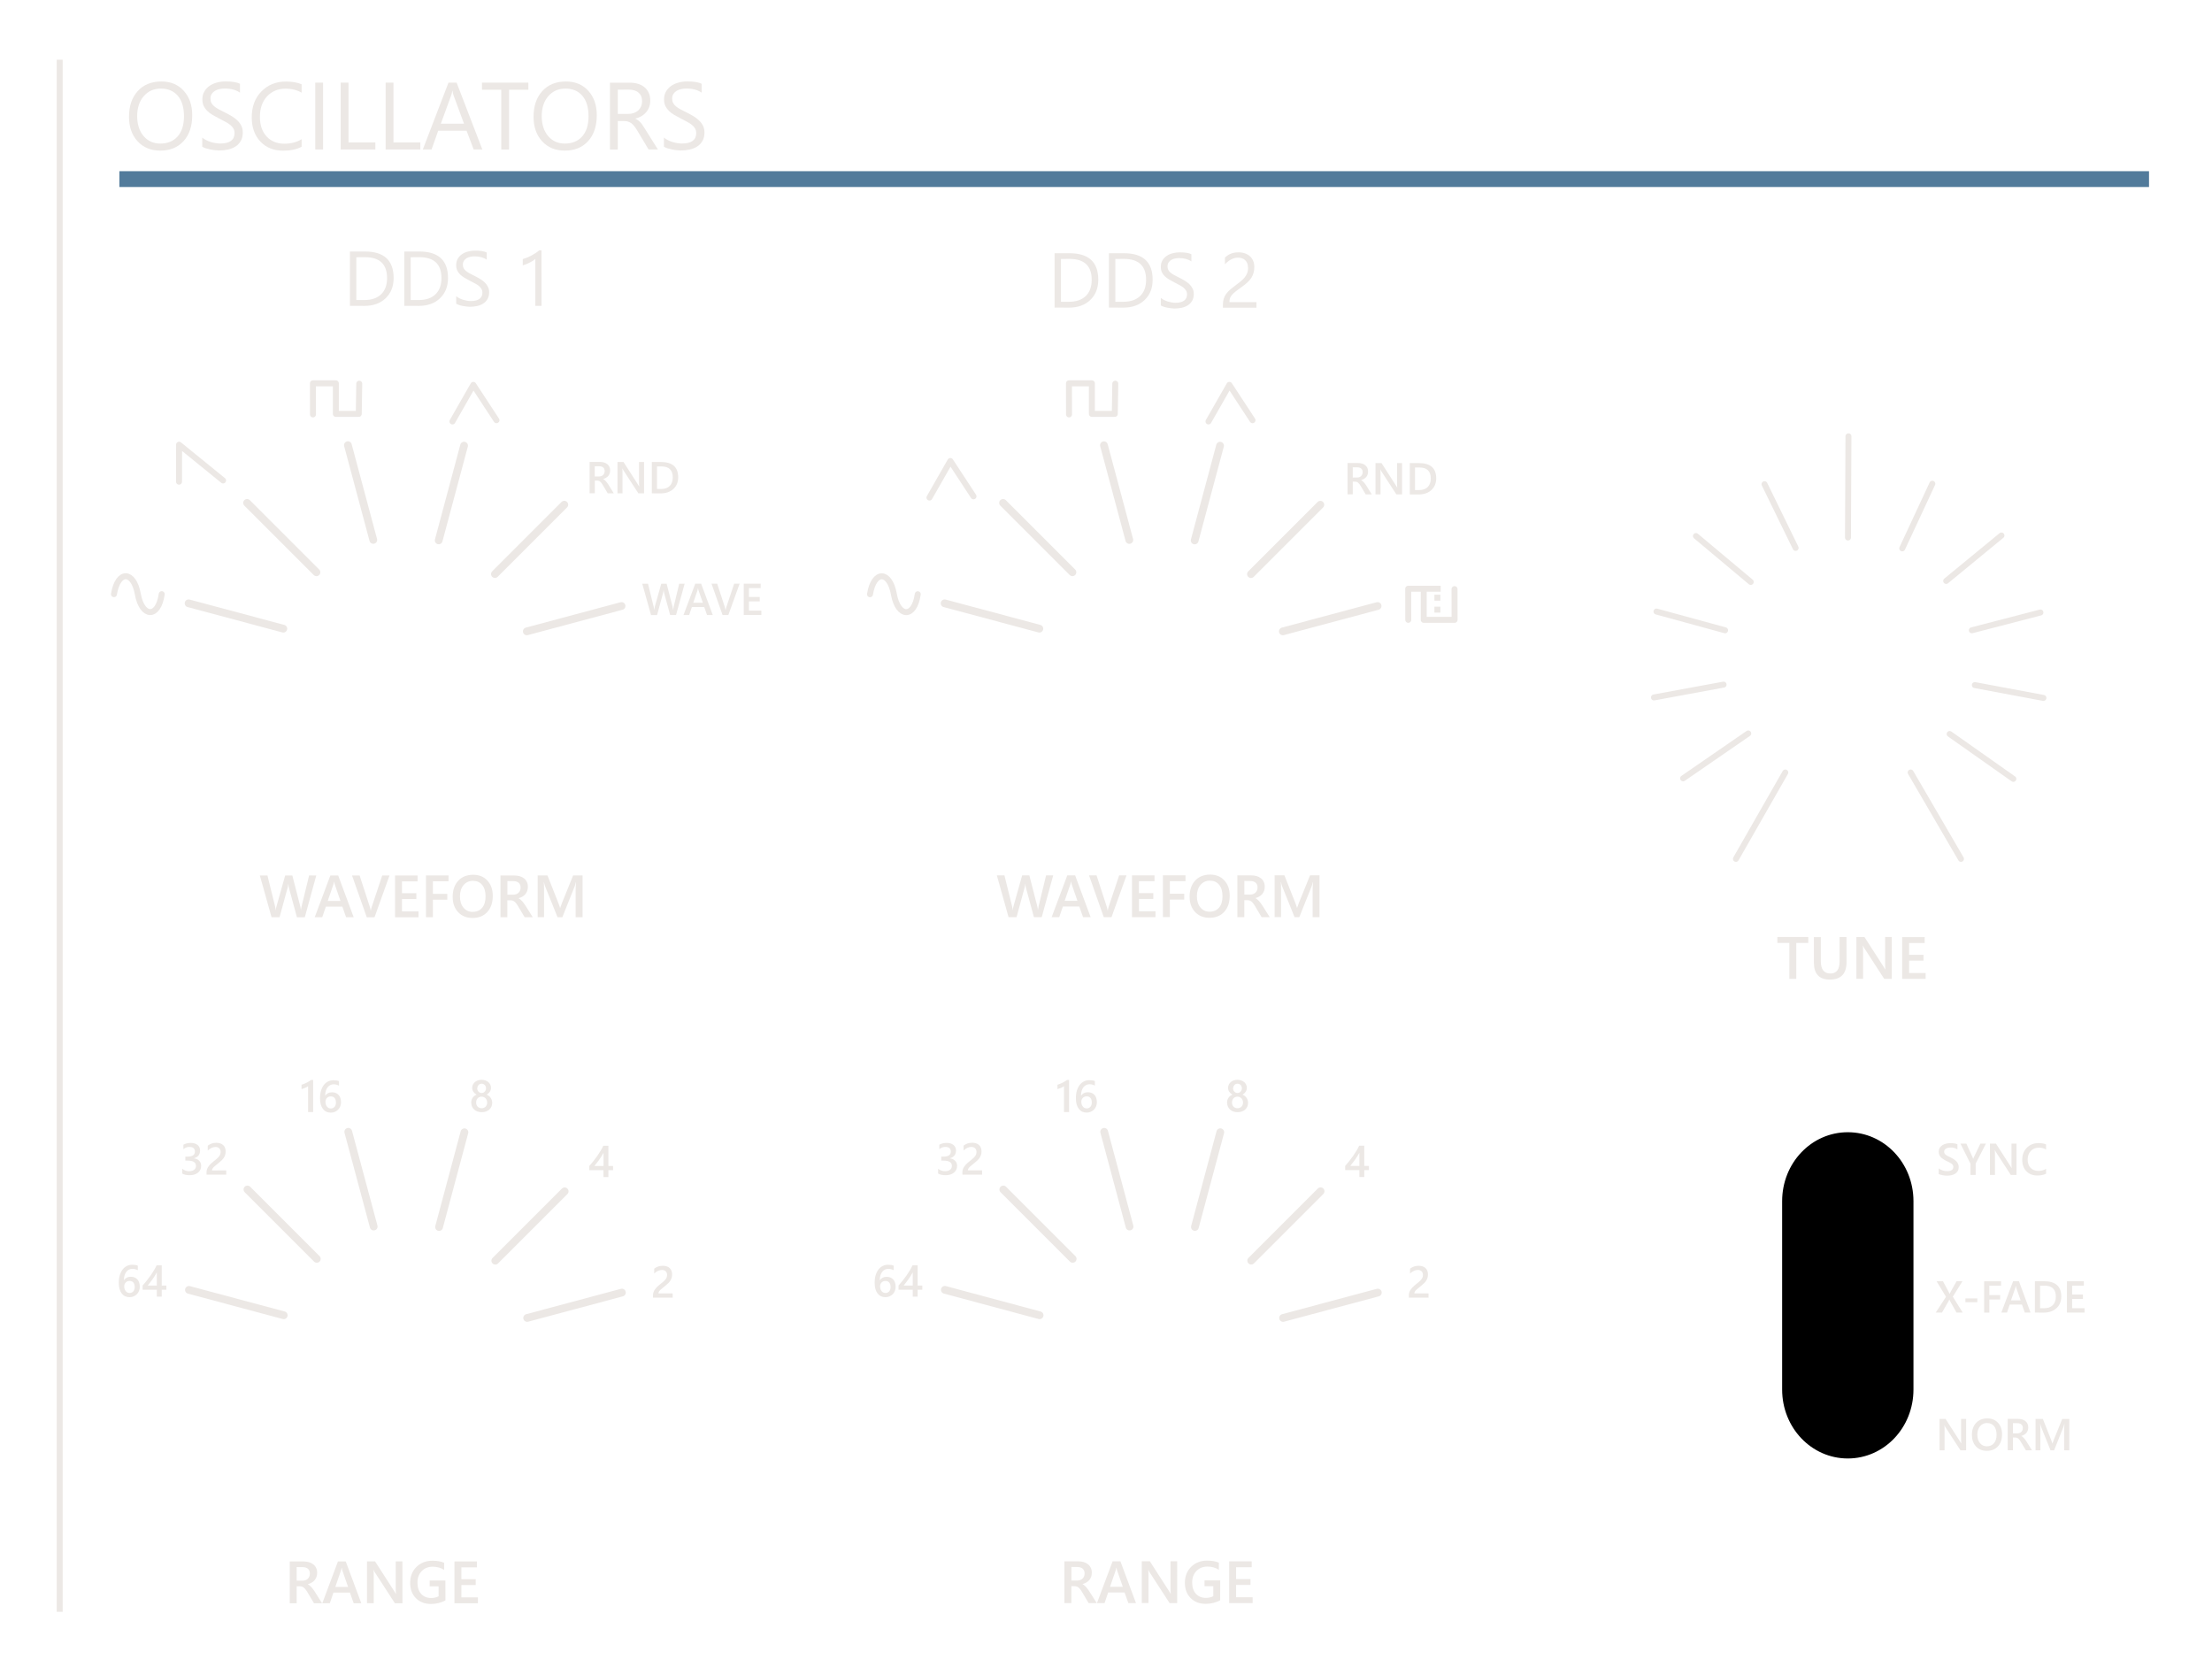 <?xml version="1.0" encoding="UTF-8" standalone="no"?>
<svg
   xmlns:dc="http://purl.org/dc/elements/1.1/"
   xmlns:cc="http://creativecommons.org/ns#"
   xmlns:rdf="http://www.w3.org/1999/02/22-rdf-syntax-ns#"
   xmlns:svg="http://www.w3.org/2000/svg"
   xmlns="http://www.w3.org/2000/svg"
   width="37.055mm"
   height="28.055mm"
   viewBox="0 0 37.055 28.055"
   version="1.1"
   id="svg18268">
  <defs
     id="defs18262" />
  <g
     id="layer1"
     transform="translate(0.385,-124.312)">
    <path
       id="rect41388-0-0"
       style="fill:none;fill-opacity:1;stroke:none;stroke-width:0.05;stroke-miterlimit:10;stroke-dasharray:none;stroke-opacity:1;paint-order:markers fill stroke"
       d="M -0.357,124.339 H 36.643 v 28 H -0.357 Z" />
    <path
       id="rect41866-4-9-8-1-3-3-0"
       style="fill:#000000;fill-opacity:1;stroke:#000000;stroke-width:0.042;stroke-miterlimit:10;stroke-dasharray:none;stroke-opacity:1;paint-order:markers fill stroke"
       d="m 30.569,143.299 c 0.598,0 1.079,0.506 1.079,1.134 v 3.155 c 0,0.628 -0.481,1.134 -1.079,1.134 -0.598,0 -1.079,-0.506 -1.079,-1.134 v -3.155 c 0,-0.628 0.481,-1.134 1.079,-1.134 z" />
    <path
       style="fill:none;stroke:#527b9b;stroke-width:0.265px;stroke-linecap:butt;stroke-linejoin:miter;stroke-opacity:1"
       d="M 1.615,127.312 H 35.615"
       id="path4338" />
    <path
       style="fill:none;stroke:#ece8e5;stroke-width:0.1;stroke-linecap:butt;stroke-linejoin:miter;stroke-opacity:1;stroke-miterlimit:4;stroke-dasharray:none"
       d="m 0.615,125.312 0,26"
       id="path4340" />
    <g
       aria-label="OSCILLATORS"
       id="text41512"
       style="font-style:normal;font-variant:normal;font-weight:bold;font-stretch:normal;font-size:1.6px;line-height:1.25;font-family:'Yu Gothic UI';-inkscape-font-specification:'Yu Gothic UI Bold';letter-spacing:0px;word-spacing:0px;fill:#ece8e5;fill-opacity:1;stroke-width:0.101;stroke-miterlimit:4;stroke-dasharray:none">
      <path
         d="m 2.301,126.835 q -0.238,0 -0.382,-0.157 -0.143,-0.157 -0.143,-0.409 0,-0.27 0.146,-0.431 0.146,-0.161 0.398,-0.161 0.232,0 0.373,0.156 0.142,0.156 0.142,0.409 0,0.274 -0.145,0.434 -0.145,0.159 -0.389,0.159 z m 0.009,-1.039 q -0.177,0 -0.287,0.127 -0.11,0.127 -0.11,0.334 0,0.207 0.107,0.334 0.108,0.126 0.28,0.126 0.184,0 0.291,-0.12 0.106,-0.12 0.106,-0.337 0,-0.222 -0.103,-0.343 -0.103,-0.121 -0.284,-0.121 z"
         style="font-style:normal;font-variant:normal;font-weight:normal;font-stretch:normal;font-size:1.6px;font-family:'Yu Gothic UI';-inkscape-font-specification:'Yu Gothic UI';fill:#ece8e5;fill-opacity:1;stroke-width:0.101;stroke-miterlimit:4;stroke-dasharray:none"
         id="path1238" />
      <path
         d="m 3.003,126.771 v -0.155 q 0.027,0.023 0.063,0.042 0.037,0.019 0.078,0.032 0.041,0.013 0.083,0.019 0.041,0.007 0.077,0.007 0.121,0 0.18,-0.044 0.06,-0.045 0.06,-0.13 0,-0.045 -0.02,-0.079 -0.02,-0.034 -0.055,-0.061 -0.035,-0.028 -0.084,-0.053 -0.048,-0.026 -0.103,-0.054 -0.059,-0.03 -0.109,-0.06 -0.051,-0.03 -0.088,-0.067 -0.037,-0.037 -0.059,-0.083 -0.021,-0.047 -0.021,-0.109 0,-0.077 0.034,-0.133 0.034,-0.057 0.088,-0.094 0.055,-0.037 0.124,-0.055 0.07,-0.018 0.143,-0.018 0.166,0 0.241,0.04 v 0.148 q -0.099,-0.069 -0.255,-0.069 -0.043,0 -0.086,0.009 -0.043,0.009 -0.077,0.029 -0.034,0.02 -0.055,0.052 -0.021,0.032 -0.021,0.078 0,0.043 0.016,0.074 0.016,0.031 0.048,0.057 0.031,0.026 0.076,0.05 0.045,0.024 0.104,0.053 0.06,0.03 0.114,0.062 0.054,0.033 0.095,0.073 0.041,0.04 0.064,0.088 0.024,0.048 0.024,0.111 0,0.083 -0.033,0.141 -0.032,0.057 -0.087,0.093 -0.055,0.036 -0.127,0.052 -0.072,0.016 -0.152,0.016 -0.027,0 -0.066,-0.005 -0.039,-0.004 -0.08,-0.013 -0.041,-0.008 -0.077,-0.019 -0.036,-0.013 -0.058,-0.027 z"
         style="font-style:normal;font-variant:normal;font-weight:normal;font-stretch:normal;font-size:1.6px;font-family:'Yu Gothic UI';-inkscape-font-specification:'Yu Gothic UI';fill:#ece8e5;fill-opacity:1;stroke-width:0.101;stroke-miterlimit:4;stroke-dasharray:none"
         id="path1240" />
      <path
         d="m 4.668,126.77 q -0.124,0.066 -0.309,0.066 -0.239,0 -0.383,-0.154 -0.144,-0.154 -0.144,-0.404 0,-0.269 0.162,-0.434 0.162,-0.166 0.41,-0.166 0.159,0 0.264,0.046 v 0.14 q -0.12,-0.067 -0.266,-0.067 -0.193,0 -0.313,0.129 -0.12,0.129 -0.12,0.345 0,0.205 0.112,0.327 0.113,0.121 0.295,0.121 0.169,0 0.292,-0.075 z"
         style="font-style:normal;font-variant:normal;font-weight:normal;font-stretch:normal;font-size:1.6px;font-family:'Yu Gothic UI';-inkscape-font-specification:'Yu Gothic UI';fill:#ece8e5;fill-opacity:1;stroke-width:0.101;stroke-miterlimit:4;stroke-dasharray:none"
         id="path1242" />
      <path
         d="m 5.027,126.816 h -0.131 v -1.12 h 0.131 z"
         style="font-style:normal;font-variant:normal;font-weight:normal;font-stretch:normal;font-size:1.6px;font-family:'Yu Gothic UI';-inkscape-font-specification:'Yu Gothic UI';fill:#ece8e5;fill-opacity:1;stroke-width:0.101;stroke-miterlimit:4;stroke-dasharray:none"
         id="path1244" />
      <path
         d="m 5.903,126.816 h -0.581 v -1.12 h 0.131 v 1.002 h 0.45 z"
         style="font-style:normal;font-variant:normal;font-weight:normal;font-stretch:normal;font-size:1.6px;font-family:'Yu Gothic UI';-inkscape-font-specification:'Yu Gothic UI';fill:#ece8e5;fill-opacity:1;stroke-width:0.101;stroke-miterlimit:4;stroke-dasharray:none"
         id="path1246" />
      <path
         d="m 6.656,126.816 h -0.581 v -1.12 h 0.131 v 1.002 h 0.45 z"
         style="font-style:normal;font-variant:normal;font-weight:normal;font-stretch:normal;font-size:1.6px;font-family:'Yu Gothic UI';-inkscape-font-specification:'Yu Gothic UI';fill:#ece8e5;fill-opacity:1;stroke-width:0.101;stroke-miterlimit:4;stroke-dasharray:none"
         id="path1248" />
      <path
         d="M 7.695,126.816 H 7.55 l -0.119,-0.314 h -0.475 l -0.112,0.314 H 6.698 l 0.43,-1.12 h 0.136 z m -0.307,-0.432 -0.176,-0.477 q -0.009,-0.023 -0.017,-0.075 h -0.003 q -0.008,0.048 -0.018,0.075 l -0.174,0.477 z"
         style="font-style:normal;font-variant:normal;font-weight:normal;font-stretch:normal;font-size:1.6px;font-family:'Yu Gothic UI';-inkscape-font-specification:'Yu Gothic UI';fill:#ece8e5;fill-opacity:1;stroke-width:0.101;stroke-miterlimit:4;stroke-dasharray:none"
         id="path1250" />
      <path
         d="M 8.466,125.815 H 8.143 v 1.002 h -0.131 v -1.002 H 7.689 v -0.119 h 0.777 z"
         style="font-style:normal;font-variant:normal;font-weight:normal;font-stretch:normal;font-size:1.6px;font-family:'Yu Gothic UI';-inkscape-font-specification:'Yu Gothic UI';fill:#ece8e5;fill-opacity:1;stroke-width:0.101;stroke-miterlimit:4;stroke-dasharray:none"
         id="path1252" />
      <path
         d="m 9.078,126.835 q -0.238,0 -0.382,-0.157 -0.143,-0.157 -0.143,-0.409 0,-0.27 0.146,-0.431 0.146,-0.161 0.398,-0.161 0.232,0 0.373,0.156 0.142,0.156 0.142,0.409 0,0.274 -0.145,0.434 -0.145,0.159 -0.389,0.159 z m 0.009,-1.039 q -0.177,0 -0.287,0.127 -0.11,0.127 -0.11,0.334 0,0.207 0.107,0.334 0.108,0.126 0.28,0.126 0.184,0 0.291,-0.12 0.106,-0.12 0.106,-0.337 0,-0.222 -0.103,-0.343 -0.103,-0.121 -0.284,-0.121 z"
         style="font-style:normal;font-variant:normal;font-weight:normal;font-stretch:normal;font-size:1.6px;font-family:'Yu Gothic UI';-inkscape-font-specification:'Yu Gothic UI';fill:#ece8e5;fill-opacity:1;stroke-width:0.101;stroke-miterlimit:4;stroke-dasharray:none"
         id="path1254" />
      <path
         d="m 10.636,126.816 h -0.156 l -0.188,-0.314 q -0.026,-0.044 -0.05,-0.074 -0.024,-0.031 -0.05,-0.051 -0.025,-0.019 -0.055,-0.028 -0.029,-0.009 -0.066,-0.009 H 9.964 v 0.477 h -0.131 v -1.12 h 0.334 q 0.073,0 0.135,0.019 0.062,0.018 0.108,0.056 0.046,0.037 0.072,0.094 0.026,0.056 0.026,0.13 0,0.059 -0.018,0.108 -0.017,0.048 -0.05,0.087 -0.032,0.038 -0.078,0.066 -0.045,0.027 -0.102,0.041 v 0.003 q 0.028,0.013 0.048,0.029 0.021,0.016 0.04,0.037 0.019,0.022 0.037,0.05 0.019,0.027 0.041,0.064 z m -0.672,-1.002 v 0.406 h 0.178 q 0.049,0 0.091,-0.015 0.042,-0.015 0.073,-0.042 0.03,-0.028 0.048,-0.068 0.017,-0.041 0.017,-0.091 0,-0.09 -0.059,-0.14 -0.058,-0.051 -0.168,-0.051 z"
         style="font-style:normal;font-variant:normal;font-weight:normal;font-stretch:normal;font-size:1.6px;font-family:'Yu Gothic UI';-inkscape-font-specification:'Yu Gothic UI';fill:#ece8e5;fill-opacity:1;stroke-width:0.101;stroke-miterlimit:4;stroke-dasharray:none"
         id="path1256" />
      <path
         d="m 10.737,126.771 v -0.155 q 0.027,0.023 0.063,0.042 0.037,0.019 0.078,0.032 0.041,0.013 0.083,0.019 0.041,0.007 0.077,0.007 0.121,0 0.18,-0.044 0.06,-0.045 0.06,-0.13 0,-0.045 -0.02,-0.079 -0.02,-0.034 -0.055,-0.061 -0.035,-0.028 -0.084,-0.053 -0.048,-0.026 -0.103,-0.054 -0.059,-0.03 -0.109,-0.06 -0.051,-0.03 -0.088,-0.067 -0.037,-0.037 -0.059,-0.083 -0.021,-0.047 -0.021,-0.109 0,-0.077 0.034,-0.133 0.034,-0.057 0.088,-0.094 0.055,-0.037 0.124,-0.055 0.07,-0.018 0.143,-0.018 0.166,0 0.241,0.04 v 0.148 q -0.099,-0.069 -0.255,-0.069 -0.043,0 -0.086,0.009 -0.043,0.009 -0.077,0.029 -0.034,0.02 -0.055,0.052 -0.021,0.032 -0.021,0.078 0,0.043 0.016,0.074 0.016,0.031 0.048,0.057 0.031,0.026 0.076,0.05 0.045,0.024 0.104,0.053 0.06,0.03 0.114,0.062 0.054,0.033 0.095,0.073 0.041,0.04 0.064,0.088 0.024,0.048 0.024,0.111 0,0.083 -0.033,0.141 -0.032,0.057 -0.087,0.093 -0.055,0.036 -0.127,0.052 -0.072,0.016 -0.152,0.016 -0.027,0 -0.066,-0.005 -0.039,-0.004 -0.08,-0.013 -0.041,-0.008 -0.077,-0.019 -0.036,-0.013 -0.058,-0.027 z"
         style="font-style:normal;font-variant:normal;font-weight:normal;font-stretch:normal;font-size:1.6px;font-family:'Yu Gothic UI';-inkscape-font-specification:'Yu Gothic UI';fill:#ece8e5;fill-opacity:1;stroke-width:0.101;stroke-miterlimit:4;stroke-dasharray:none"
         id="path1258" />
    </g>
    <g
       aria-label="DDS 1"
       id="text41910"
       style="font-style:normal;font-variant:normal;font-weight:normal;font-stretch:normal;font-size:1.3px;line-height:1;font-family:'Yu Gothic UI';-inkscape-font-specification:'Yu Gothic UI';letter-spacing:0px;word-spacing:0px;fill:#ece8e5;fill-opacity:1;stroke-width:0.073">
      <path
         d="m 5.477,129.435 v -0.91 h 0.251 q 0.481,0 0.481,0.444 0,0.211 -0.134,0.339 -0.133,0.128 -0.357,0.128 z m 0.107,-0.814 v 0.717 h 0.136 q 0.179,0 0.279,-0.096 0.1,-0.096 0.1,-0.272 0,-0.35 -0.372,-0.35 z"
         style="font-style:normal;font-variant:normal;font-weight:normal;font-stretch:normal;font-size:1.3px;font-family:'Yu Gothic UI';-inkscape-font-specification:'Yu Gothic UI';fill:#ece8e5;fill-opacity:1;stroke-width:0.073"
         id="path1229" />
      <path
         d="m 6.388,129.435 v -0.91 h 0.251 q 0.481,0 0.481,0.444 0,0.211 -0.134,0.339 -0.133,0.128 -0.357,0.128 z m 0.107,-0.814 v 0.717 h 0.136 q 0.179,0 0.279,-0.096 0.1,-0.096 0.1,-0.272 0,-0.35 -0.372,-0.35 z"
         style="font-style:normal;font-variant:normal;font-weight:normal;font-stretch:normal;font-size:1.3px;font-family:'Yu Gothic UI';-inkscape-font-specification:'Yu Gothic UI';fill:#ece8e5;fill-opacity:1;stroke-width:0.073"
         id="path1231" />
      <path
         d="m 7.257,129.399 v -0.126 q 0.022,0.019 0.051,0.034 0.03,0.015 0.063,0.026 0.034,0.01 0.067,0.016 0.034,0.006 0.062,0.006 0.098,0 0.147,-0.036 0.049,-0.037 0.049,-0.105 0,-0.037 -0.017,-0.064 -0.016,-0.027 -0.044,-0.05 -0.029,-0.023 -0.068,-0.043 -0.039,-0.021 -0.084,-0.044 -0.048,-0.024 -0.089,-0.049 -0.041,-0.025 -0.072,-0.055 -0.03,-0.03 -0.048,-0.067 -0.017,-0.038 -0.017,-0.089 0,-0.062 0.027,-0.108 0.027,-0.046 0.072,-0.076 0.044,-0.03 0.101,-0.044 0.057,-0.015 0.116,-0.015 0.135,0 0.196,0.032 v 0.12 q -0.081,-0.056 -0.207,-0.056 -0.035,0 -0.07,0.008 -0.035,0.007 -0.062,0.024 -0.027,0.017 -0.044,0.043 -0.017,0.026 -0.017,0.064 0,0.035 0.013,0.06 0.013,0.025 0.039,0.046 0.025,0.021 0.062,0.041 0.037,0.02 0.084,0.043 0.049,0.024 0.093,0.051 0.044,0.027 0.077,0.059 0.033,0.032 0.052,0.072 0.02,0.039 0.02,0.09 0,0.067 -0.027,0.114 -0.026,0.046 -0.071,0.075 -0.044,0.029 -0.103,0.042 -0.058,0.013 -0.123,0.013 -0.022,0 -0.053,-0.004 -0.032,-0.003 -0.065,-0.01 -0.033,-0.006 -0.063,-0.016 -0.029,-0.01 -0.047,-0.022 z"
         style="font-style:normal;font-variant:normal;font-weight:normal;font-stretch:normal;font-size:1.3px;font-family:'Yu Gothic UI';-inkscape-font-specification:'Yu Gothic UI';fill:#ece8e5;fill-opacity:1;stroke-width:0.073"
         id="path1233" />
      <path
         d="M 8.687,129.435 H 8.583 v -0.786 q -0.012,0.012 -0.036,0.028 -0.023,0.015 -0.052,0.03 -0.029,0.015 -0.061,0.029 -0.032,0.013 -0.062,0.021 v -0.105 q 0.034,-0.01 0.072,-0.025 0.039,-0.017 0.076,-0.036 0.037,-0.02 0.07,-0.042 0.033,-0.022 0.057,-0.043 h 0.039 z"
         style="font-style:normal;font-variant:normal;font-weight:normal;font-stretch:normal;font-size:1.3px;font-family:'Yu Gothic UI';-inkscape-font-specification:'Yu Gothic UI';fill:#ece8e5;fill-opacity:1;stroke-width:0.073"
         id="path1235" />
    </g>
    <g
       aria-label="DDS 2"
       id="text41910-9"
       style="font-style:normal;font-variant:normal;font-weight:normal;font-stretch:normal;font-size:1.3px;line-height:1;font-family:'Yu Gothic UI';-inkscape-font-specification:'Yu Gothic UI';letter-spacing:0px;word-spacing:0px;fill:#ece8e5;fill-opacity:1;stroke-width:0.073">
      <path
         d="m 17.281,129.464 v -0.91 h 0.251 q 0.481,0 0.481,0.444 0,0.211 -0.134,0.339 -0.133,0.128 -0.357,0.128 z m 0.107,-0.814 v 0.717 h 0.136 q 0.179,0 0.279,-0.096 0.1,-0.096 0.1,-0.272 0,-0.35 -0.372,-0.35 z"
         style="font-style:normal;font-variant:normal;font-weight:normal;font-stretch:normal;font-size:1.3px;font-family:'Yu Gothic UI';-inkscape-font-specification:'Yu Gothic UI';fill:#ece8e5;fill-opacity:1;stroke-width:0.073"
         id="path1220" />
      <path
         d="m 18.192,129.464 v -0.91 h 0.251 q 0.481,0 0.481,0.444 0,0.211 -0.134,0.339 -0.133,0.128 -0.357,0.128 z m 0.107,-0.814 v 0.717 h 0.136 q 0.179,0 0.279,-0.096 0.1,-0.096 0.1,-0.272 0,-0.35 -0.372,-0.35 z"
         style="font-style:normal;font-variant:normal;font-weight:normal;font-stretch:normal;font-size:1.3px;font-family:'Yu Gothic UI';-inkscape-font-specification:'Yu Gothic UI';fill:#ece8e5;fill-opacity:1;stroke-width:0.073"
         id="path1222" />
      <path
         d="m 19.061,129.428 v -0.126 q 0.022,0.019 0.051,0.034 0.03,0.015 0.063,0.026 0.034,0.01 0.067,0.016 0.034,0.006 0.062,0.006 0.098,0 0.147,-0.036 0.049,-0.037 0.049,-0.105 0,-0.037 -0.017,-0.064 -0.016,-0.027 -0.044,-0.05 -0.029,-0.023 -0.068,-0.043 -0.039,-0.021 -0.084,-0.044 -0.048,-0.024 -0.089,-0.049 -0.041,-0.025 -0.072,-0.055 -0.03,-0.03 -0.048,-0.067 -0.017,-0.038 -0.017,-0.089 0,-0.062 0.027,-0.108 0.027,-0.046 0.072,-0.076 0.044,-0.03 0.101,-0.044 0.057,-0.015 0.116,-0.015 0.135,0 0.196,0.032 v 0.12 q -0.081,-0.056 -0.207,-0.056 -0.035,0 -0.07,0.008 -0.035,0.007 -0.062,0.024 -0.027,0.017 -0.044,0.043 -0.017,0.026 -0.017,0.064 0,0.035 0.013,0.06 0.013,0.025 0.039,0.046 0.025,0.021 0.062,0.041 0.037,0.02 0.084,0.043 0.049,0.024 0.093,0.051 0.044,0.027 0.077,0.059 0.033,0.032 0.052,0.072 0.02,0.039 0.02,0.09 0,0.067 -0.027,0.114 -0.026,0.046 -0.071,0.075 -0.044,0.029 -0.103,0.042 -0.058,0.013 -0.123,0.013 -0.022,0 -0.053,-0.004 -0.032,-0.003 -0.065,-0.01 -0.033,-0.006 -0.063,-0.016 -0.029,-0.01 -0.047,-0.022 z"
         style="font-style:normal;font-variant:normal;font-weight:normal;font-stretch:normal;font-size:1.3px;font-family:'Yu Gothic UI';-inkscape-font-specification:'Yu Gothic UI';fill:#ece8e5;fill-opacity:1;stroke-width:0.073"
         id="path1224" />
      <path
         d="m 20.521,128.793 q 0,-0.042 -0.013,-0.073 -0.013,-0.031 -0.036,-0.051 -0.022,-0.021 -0.053,-0.031 -0.03,-0.01 -0.066,-0.01 -0.03,0 -0.06,0.008 -0.029,0.008 -0.057,0.023 -0.027,0.015 -0.053,0.035 -0.025,0.02 -0.048,0.045 v -0.112 q 0.044,-0.043 0.098,-0.065 0.055,-0.023 0.133,-0.023 0.056,0 0.103,0.017 0.048,0.016 0.083,0.047 0.035,0.031 0.055,0.077 0.02,0.046 0.02,0.105 0,0.054 -0.013,0.098 -0.012,0.044 -0.037,0.083 -0.025,0.039 -0.063,0.074 -0.038,0.035 -0.089,0.072 -0.064,0.046 -0.106,0.078 -0.041,0.032 -0.066,0.061 -0.024,0.028 -0.034,0.057 -0.009,0.028 -0.009,0.065 h 0.453 v 0.093 h -0.562 v -0.045 q 0,-0.058 0.013,-0.103 0.013,-0.044 0.042,-0.084 0.029,-0.04 0.076,-0.08 0.048,-0.04 0.116,-0.09 0.05,-0.035 0.083,-0.068 0.034,-0.032 0.054,-0.065 0.02,-0.032 0.029,-0.065 0.009,-0.034 0.009,-0.071 z"
         style="font-style:normal;font-variant:normal;font-weight:normal;font-stretch:normal;font-size:1.3px;font-family:'Yu Gothic UI';-inkscape-font-specification:'Yu Gothic UI';fill:#ece8e5;fill-opacity:1;stroke-width:0.073"
         id="path1226" />
    </g>
    <path
       style="fill:none;stroke:#ece8e5;stroke-width:0.13;stroke-linecap:round;stroke-linejoin:miter;stroke-miterlimit:4;stroke-dasharray:none;stroke-opacity:1"
       d="m 4.361,134.843 -1.587,-0.425"
       id="path2166" />
    <path
       style="fill:none;stroke:#ece8e5;stroke-width:0.13;stroke-linecap:round;stroke-linejoin:miter;stroke-miterlimit:4;stroke-dasharray:none;stroke-opacity:1"
       d="m 4.916,133.898 -1.162,-1.162"
       id="path2176" />
    <path
       style="fill:none;stroke:#ece8e5;stroke-width:0.13;stroke-linecap:round;stroke-linejoin:miter;stroke-miterlimit:4;stroke-dasharray:none;stroke-opacity:1"
       d="m 5.868,133.356 -0.425,-1.587"
       id="path2178" />
    <path
       style="fill:none;stroke:#ece8e5;stroke-width:0.13;stroke-linecap:round;stroke-linejoin:miter;stroke-miterlimit:4;stroke-dasharray:none;stroke-opacity:1"
       d="m 6.964,133.364 0.425,-1.587"
       id="path2180" />
    <path
       style="fill:none;stroke:#ece8e5;stroke-width:0.13;stroke-linecap:round;stroke-linejoin:miter;stroke-miterlimit:4;stroke-dasharray:none;stroke-opacity:1"
       d="m 7.906,133.928 1.162,-1.162"
       id="path2182" />
    <path
       style="fill:none;stroke:#ece8e5;stroke-width:0.13;stroke-linecap:round;stroke-linejoin:miter;stroke-miterlimit:4;stroke-dasharray:none;stroke-opacity:1"
       d="m 8.44,134.888 1.587,-0.425"
       id="path2184" />
    <path
       style="fill:none;stroke:#ece8e5;stroke-width:0.1;stroke-linecap:round;stroke-linejoin:round;stroke-miterlimit:4.6;stroke-dasharray:none;stroke-opacity:1"
       d="m 4.858,131.254 -9.56e-4,-0.521 h 0.384 v 0.512 h 0.384 l 0.008,-0.506"
       id="path2188" />
    <g
       aria-label="RND"
       id="text41910-2-4-3-7-7-4"
       style="font-style:normal;font-variant:normal;font-weight:300;font-stretch:normal;font-size:0.75px;line-height:1.25;font-family:'Yu Gothic UI';-inkscape-font-specification:'Yu Gothic UI Light';letter-spacing:0px;word-spacing:0px;fill:#ece8e5;fill-opacity:1;stroke-width:0.071">
      <path
         d="M 9.897,132.576 H 9.796 l -0.084,-0.141 q -0.011,-0.019 -0.022,-0.033 -0.011,-0.014 -0.022,-0.023 -0.011,-0.009 -0.024,-0.013 -0.013,-0.004 -0.03,-0.004 h -0.035 v 0.213 h -0.087 v -0.525 h 0.173 q 0.037,0 0.068,0.009 0.031,0.009 0.054,0.027 0.023,0.018 0.036,0.044 0.013,0.026 0.013,0.062 0,0.028 -0.008,0.051 -0.008,0.023 -0.023,0.041 -0.015,0.018 -0.037,0.031 -0.021,0.013 -0.048,0.02 v 0.001 q 0.014,0.008 0.025,0.018 0.011,0.01 0.02,0.02 0.01,0.01 0.019,0.023 0.01,0.013 0.021,0.03 z m -0.319,-0.454 v 0.171 h 0.073 q 0.02,0 0.037,-0.006 0.017,-0.006 0.03,-0.018 0.012,-0.012 0.019,-0.029 0.007,-0.017 0.007,-0.038 0,-0.038 -0.024,-0.059 -0.024,-0.021 -0.068,-0.021 z"
         style="font-style:normal;font-variant:normal;font-weight:bold;font-stretch:normal;font-size:0.75px;font-family:'Yu Gothic UI';-inkscape-font-specification:'Yu Gothic UI Bold';fill:#ece8e5;fill-opacity:1;stroke-width:0.071"
         id="path1213" />
      <path
         d="m 10.404,132.576 h -0.095 L 10.058,132.19 q -0.009,-0.015 -0.016,-0.03 h -0.002 q 0.003,0.017 0.003,0.072 v 0.344 h -0.084 v -0.525 h 0.101 l 0.242,0.377 q 0.015,0.023 0.02,0.032 h 0.002 q -0.004,-0.021 -0.004,-0.071 v -0.338 h 0.084 z"
         style="font-style:normal;font-variant:normal;font-weight:bold;font-stretch:normal;font-size:0.75px;font-family:'Yu Gothic UI';-inkscape-font-specification:'Yu Gothic UI Bold';fill:#ece8e5;fill-opacity:1;stroke-width:0.071"
         id="path1215" />
      <path
         d="m 10.534,132.576 v -0.525 h 0.152 q 0.29,0 0.29,0.256 0,0.122 -0.081,0.196 -0.081,0.074 -0.216,0.074 z m 0.087,-0.451 v 0.378 h 0.07 q 0.092,0 0.143,-0.051 0.051,-0.051 0.051,-0.143 0,-0.184 -0.191,-0.184 z"
         style="font-style:normal;font-variant:normal;font-weight:bold;font-stretch:normal;font-size:0.75px;font-family:'Yu Gothic UI';-inkscape-font-specification:'Yu Gothic UI Bold';fill:#ece8e5;fill-opacity:1;stroke-width:0.071"
         id="path1217" />
    </g>
    <path
       style="fill:none;stroke:#ece8e5;stroke-width:0.1;stroke-linecap:round;stroke-linejoin:round;stroke-miterlimit:4;stroke-dasharray:none;stroke-opacity:1;paint-order:fill markers stroke"
       d="m 15.185,132.647 0.35,-0.613 0.388,0.592"
       id="path2186-6" />
    <g
       aria-label="WAVEFORM"
       id="text41910-4"
       style="font-style:normal;font-variant:normal;font-weight:bold;font-stretch:normal;font-size:1px;line-height:1;font-family:'Yu Gothic UI';-inkscape-font-specification:'Yu Gothic UI Bold';letter-spacing:0px;word-spacing:0px;fill:#ece8e5;fill-opacity:1;stroke-width:0.073">
      <path
         d="m 4.913,138.977 -0.192,0.7 H 4.589 l -0.133,-0.49 q -0.008,-0.031 -0.01,-0.068 h -0.002 q -0.002,0.035 -0.012,0.067 L 4.298,139.677 H 4.164 l -0.196,-0.7 h 0.127 l 0.127,0.513 q 0.008,0.032 0.01,0.067 h 0.002 q 0.002,-0.025 0.014,-0.067 l 0.144,-0.513 h 0.12 l 0.133,0.517 q 0.007,0.026 0.01,0.062 h 0.002 q 0.001,-0.024 0.011,-0.065 l 0.125,-0.515 z"
         style="font-style:normal;font-variant:normal;font-weight:bold;font-stretch:normal;font-size:1px;font-family:'Yu Gothic UI';-inkscape-font-specification:'Yu Gothic UI Bold';fill:#ece8e5;fill-opacity:1;stroke-width:0.073"
         id="path1196" />
      <path
         d="M 5.54,139.677 H 5.413 l -0.063,-0.178 H 5.074 l -0.061,0.178 H 4.887 l 0.262,-0.7 h 0.131 z m -0.221,-0.273 -0.097,-0.279 q -0.004,-0.014 -0.009,-0.044 h -0.002 q -0.004,0.028 -0.01,0.044 l -0.096,0.279 z"
         style="font-style:normal;font-variant:normal;font-weight:bold;font-stretch:normal;font-size:1px;font-family:'Yu Gothic UI';-inkscape-font-specification:'Yu Gothic UI Bold';fill:#ece8e5;fill-opacity:1;stroke-width:0.073"
         id="path1198" />
      <path
         d="m 6.14,138.977 -0.251,0.7 H 5.759 l -0.247,-0.7 h 0.127 l 0.173,0.531 q 0.008,0.025 0.013,0.059 h 0.002 q 0.003,-0.028 0.014,-0.06 l 0.177,-0.53 z"
         style="font-style:normal;font-variant:normal;font-weight:bold;font-stretch:normal;font-size:1px;font-family:'Yu Gothic UI';-inkscape-font-specification:'Yu Gothic UI Bold';fill:#ece8e5;fill-opacity:1;stroke-width:0.073"
         id="path1200" />
      <path
         d="M 6.626,139.677 H 6.233 v -0.7 h 0.377 v 0.099 H 6.349 v 0.198 h 0.241 v 0.098 H 6.349 v 0.207 h 0.277 z"
         style="font-style:normal;font-variant:normal;font-weight:bold;font-stretch:normal;font-size:1px;font-family:'Yu Gothic UI';-inkscape-font-specification:'Yu Gothic UI Bold';fill:#ece8e5;fill-opacity:1;stroke-width:0.073"
         id="path1202" />
      <path
         d="M 7.128,139.075 H 6.867 v 0.21 h 0.241 v 0.098 H 6.867 v 0.293 H 6.751 v -0.7 h 0.378 z"
         style="font-style:normal;font-variant:normal;font-weight:bold;font-stretch:normal;font-size:1px;font-family:'Yu Gothic UI';-inkscape-font-specification:'Yu Gothic UI Bold';fill:#ece8e5;fill-opacity:1;stroke-width:0.073"
         id="path1204" />
      <path
         d="m 7.532,139.689 q -0.151,0 -0.243,-0.098 -0.091,-0.098 -0.091,-0.255 0,-0.169 0.093,-0.27 0.093,-0.101 0.252,-0.101 0.147,0 0.237,0.098 0.09,0.098 0.09,0.255 0,0.171 -0.092,0.271 -0.092,0.1 -0.247,0.1 z m 0.005,-0.622 q -0.096,0 -0.157,0.072 -0.06,0.072 -0.06,0.189 0,0.117 0.059,0.188 0.059,0.071 0.153,0.071 0.101,0 0.159,-0.068 0.058,-0.068 0.058,-0.19 0,-0.125 -0.057,-0.194 -0.056,-0.068 -0.155,-0.068 z"
         style="font-style:normal;font-variant:normal;font-weight:bold;font-stretch:normal;font-size:1px;font-family:'Yu Gothic UI';-inkscape-font-specification:'Yu Gothic UI Bold';fill:#ece8e5;fill-opacity:1;stroke-width:0.073"
         id="path1206" />
      <path
         d="M 8.54,139.677 H 8.404 l -0.112,-0.188 q -0.015,-0.026 -0.03,-0.044 -0.014,-0.019 -0.029,-0.03 -0.015,-0.012 -0.032,-0.017 -0.018,-0.005 -0.04,-0.005 h -0.047 v 0.284 H 7.999 v -0.7 h 0.23 q 0.049,0 0.091,0.012 0.042,0.012 0.072,0.036 0.031,0.023 0.048,0.059 0.018,0.035 0.018,0.083 0,0.037 -0.011,0.068 -0.011,0.031 -0.031,0.055 -0.02,0.024 -0.049,0.041 -0.028,0.017 -0.064,0.026 v 0.002 q 0.019,0.011 0.033,0.024 0.014,0.013 0.027,0.026 0.013,0.014 0.025,0.031 0.013,0.017 0.028,0.04 z m -0.425,-0.606 v 0.228 h 0.097 q 0.027,0 0.049,-0.008 0.023,-0.008 0.04,-0.024 0.017,-0.016 0.026,-0.038 0.009,-0.022 0.009,-0.05 0,-0.05 -0.032,-0.079 -0.032,-0.028 -0.091,-0.028 z"
         style="font-style:normal;font-variant:normal;font-weight:bold;font-stretch:normal;font-size:1px;font-family:'Yu Gothic UI';-inkscape-font-specification:'Yu Gothic UI Bold';fill:#ece8e5;fill-opacity:1;stroke-width:0.073"
         id="path1208" />
      <path
         d="M 9.374,139.677 H 9.258 v -0.453 q 0,-0.056 0.007,-0.136 h -0.002 q -0.011,0.046 -0.019,0.066 l -0.209,0.523 h -0.08 l -0.209,-0.52 q -0.009,-0.023 -0.019,-0.07 h -0.002 q 0.004,0.042 0.004,0.137 v 0.452 H 8.622 v -0.7 h 0.164 l 0.184,0.466 q 0.021,0.054 0.027,0.08 h 0.002 q 0.018,-0.055 0.029,-0.082 l 0.188,-0.464 h 0.158 z"
         style="font-style:normal;font-variant:normal;font-weight:bold;font-stretch:normal;font-size:1px;font-family:'Yu Gothic UI';-inkscape-font-specification:'Yu Gothic UI Bold';fill:#ece8e5;fill-opacity:1;stroke-width:0.073"
         id="path1210" />
    </g>
    <g
       aria-label="WAVEFORM"
       id="text41910-4-7"
       style="font-style:normal;font-variant:normal;font-weight:bold;font-stretch:normal;font-size:1px;line-height:1;font-family:'Yu Gothic UI';-inkscape-font-specification:'Yu Gothic UI Bold';letter-spacing:0px;word-spacing:0px;fill:#ece8e5;fill-opacity:1;stroke-width:0.073">
      <path
         d="m 17.258,138.975 -0.192,0.7 h -0.131 l -0.133,-0.49 q -0.008,-0.031 -0.01,-0.068 h -0.002 q -0.002,0.035 -0.012,0.067 l -0.134,0.491 h -0.134 l -0.196,-0.7 h 0.127 l 0.127,0.513 q 0.008,0.032 0.01,0.067 h 0.002 q 0.002,-0.025 0.014,-0.067 l 0.144,-0.513 h 0.12 l 0.133,0.517 q 0.007,0.026 0.01,0.062 h 0.002 q 0.002,-0.024 0.011,-0.064 l 0.125,-0.515 z"
         style="font-style:normal;font-variant:normal;font-weight:bold;font-stretch:normal;font-size:1px;font-family:'Yu Gothic UI';-inkscape-font-specification:'Yu Gothic UI Bold';fill:#ece8e5;fill-opacity:1;stroke-width:0.073"
         id="path1179" />
      <path
         d="m 17.885,139.675 h -0.127 l -0.063,-0.178 h -0.275 l -0.061,0.178 h -0.127 l 0.262,-0.7 h 0.131 z m -0.221,-0.273 -0.097,-0.279 q -0.004,-0.014 -0.009,-0.044 h -0.002 q -0.004,0.028 -0.01,0.044 l -0.096,0.279 z"
         style="font-style:normal;font-variant:normal;font-weight:bold;font-stretch:normal;font-size:1px;font-family:'Yu Gothic UI';-inkscape-font-specification:'Yu Gothic UI Bold';fill:#ece8e5;fill-opacity:1;stroke-width:0.073"
         id="path1181" />
      <path
         d="m 18.486,138.975 -0.251,0.7 h -0.13 l -0.247,-0.7 H 17.984 l 0.173,0.531 q 0.008,0.025 0.013,0.059 h 0.002 q 0.003,-0.028 0.014,-0.06 l 0.177,-0.53 z"
         style="font-style:normal;font-variant:normal;font-weight:bold;font-stretch:normal;font-size:1px;font-family:'Yu Gothic UI';-inkscape-font-specification:'Yu Gothic UI Bold';fill:#ece8e5;fill-opacity:1;stroke-width:0.073"
         id="path1183" />
      <path
         d="m 18.971,139.675 h -0.393 v -0.7 h 0.377 v 0.099 h -0.261 v 0.198 h 0.241 v 0.098 H 18.695 v 0.207 h 0.277 z"
         style="font-style:normal;font-variant:normal;font-weight:bold;font-stretch:normal;font-size:1px;font-family:'Yu Gothic UI';-inkscape-font-specification:'Yu Gothic UI Bold';fill:#ece8e5;fill-opacity:1;stroke-width:0.073"
         id="path1185" />
      <path
         d="m 19.474,139.073 h -0.262 v 0.21 h 0.241 v 0.098 h -0.241 v 0.293 h -0.116 v -0.7 h 0.378 z"
         style="font-style:normal;font-variant:normal;font-weight:bold;font-stretch:normal;font-size:1px;font-family:'Yu Gothic UI';-inkscape-font-specification:'Yu Gothic UI Bold';fill:#ece8e5;fill-opacity:1;stroke-width:0.073"
         id="path1187" />
      <path
         d="m 19.877,139.686 q -0.151,0 -0.243,-0.098 -0.091,-0.098 -0.091,-0.255 0,-0.169 0.093,-0.27 0.093,-0.101 0.252,-0.101 0.147,0 0.237,0.098 0.09,0.098 0.09,0.255 0,0.171 -0.092,0.271 -0.092,0.1 -0.247,0.1 z m 0.005,-0.622 q -0.096,0 -0.157,0.072 -0.06,0.072 -0.06,0.189 0,0.117 0.059,0.188 0.059,0.071 0.153,0.071 0.101,0 0.159,-0.068 0.058,-0.068 0.058,-0.19 0,-0.125 -0.057,-0.194 -0.056,-0.068 -0.155,-0.068 z"
         style="font-style:normal;font-variant:normal;font-weight:bold;font-stretch:normal;font-size:1px;font-family:'Yu Gothic UI';-inkscape-font-specification:'Yu Gothic UI Bold';fill:#ece8e5;fill-opacity:1;stroke-width:0.073"
         id="path1189" />
      <path
         d="m 20.885,139.675 h -0.136 l -0.112,-0.188 q -0.015,-0.026 -0.03,-0.044 -0.014,-0.019 -0.029,-0.03 -0.015,-0.012 -0.032,-0.017 -0.018,-0.005 -0.04,-0.005 h -0.047 v 0.284 h -0.116 v -0.7 h 0.23 q 0.049,0 0.091,0.012 0.042,0.012 0.072,0.036 0.031,0.023 0.048,0.059 0.018,0.035 0.018,0.083 0,0.037 -0.011,0.068 -0.011,0.031 -0.031,0.055 -0.02,0.024 -0.049,0.041 -0.028,0.017 -0.064,0.026 v 0.002 q 0.019,0.011 0.033,0.024 0.014,0.013 0.027,0.026 0.013,0.014 0.025,0.031 0.013,0.017 0.028,0.04 z m -0.425,-0.606 v 0.228 h 0.097 q 0.027,0 0.049,-0.008 0.023,-0.008 0.04,-0.024 0.017,-0.016 0.026,-0.038 0.009,-0.022 0.009,-0.05 0,-0.05 -0.032,-0.079 -0.032,-0.028 -0.091,-0.028 z"
         style="font-style:normal;font-variant:normal;font-weight:bold;font-stretch:normal;font-size:1px;font-family:'Yu Gothic UI';-inkscape-font-specification:'Yu Gothic UI Bold';fill:#ece8e5;fill-opacity:1;stroke-width:0.073"
         id="path1191" />
      <path
         d="m 21.719,139.675 h -0.115 v -0.453 q 0,-0.056 0.007,-0.136 h -0.002 q -0.011,0.046 -0.019,0.066 l -0.209,0.523 h -0.08 l -0.209,-0.52 q -0.009,-0.023 -0.019,-0.07 h -0.002 q 0.004,0.042 0.004,0.137 v 0.452 H 20.967 v -0.7 h 0.164 l 0.184,0.466 q 0.021,0.054 0.027,0.08 h 0.002 q 0.018,-0.055 0.029,-0.082 l 0.188,-0.464 h 0.158 z"
         style="font-style:normal;font-variant:normal;font-weight:bold;font-stretch:normal;font-size:1px;font-family:'Yu Gothic UI';-inkscape-font-specification:'Yu Gothic UI Bold';fill:#ece8e5;fill-opacity:1;stroke-width:0.073"
         id="path1193" />
    </g>
    <g
       aria-label="RANGE"
       id="text41910-4-1"
       style="font-style:normal;font-variant:normal;font-weight:bold;font-stretch:normal;font-size:1px;line-height:1;font-family:'Yu Gothic UI';-inkscape-font-specification:'Yu Gothic UI Bold';letter-spacing:0px;word-spacing:0px;fill:#ece8e5;fill-opacity:1;stroke-width:0.073">
      <path
         d="M 5.01,151.168 H 4.875 l -0.112,-0.188 q -0.015,-0.026 -0.03,-0.044 -0.014,-0.018 -0.029,-0.03 -0.015,-0.012 -0.032,-0.017 -0.018,-0.005 -0.04,-0.005 h -0.047 v 0.284 H 4.469 v -0.7 h 0.23 q 0.049,0 0.091,0.012 0.042,0.012 0.072,0.036 0.031,0.023 0.048,0.059 0.018,0.035 0.018,0.083 0,0.037 -0.011,0.068 -0.011,0.031 -0.031,0.055 -0.02,0.024 -0.049,0.041 -0.028,0.017 -0.064,0.026 v 0.002 q 0.019,0.011 0.033,0.024 0.014,0.013 0.027,0.026 0.013,0.014 0.025,0.031 0.013,0.017 0.028,0.04 z m -0.425,-0.606 v 0.228 h 0.097 q 0.027,0 0.049,-0.008 0.023,-0.008 0.04,-0.024 0.017,-0.016 0.026,-0.038 0.009,-0.022 0.009,-0.05 0,-0.05 -0.032,-0.079 -0.032,-0.028 -0.091,-0.028 z"
         style="font-style:normal;font-variant:normal;font-weight:bold;font-stretch:normal;font-size:1px;font-family:'Yu Gothic UI';-inkscape-font-specification:'Yu Gothic UI Bold';fill:#ece8e5;fill-opacity:1;stroke-width:0.073"
         id="path1168" />
      <path
         d="M 5.667,151.168 H 5.54 l -0.063,-0.178 H 5.201 l -0.061,0.178 H 5.014 l 0.262,-0.7 h 0.131 z m -0.221,-0.273 -0.097,-0.279 q -0.004,-0.014 -0.009,-0.044 h -0.002 q -0.004,0.028 -0.01,0.044 l -0.096,0.279 z"
         style="font-style:normal;font-variant:normal;font-weight:bold;font-stretch:normal;font-size:1px;font-family:'Yu Gothic UI';-inkscape-font-specification:'Yu Gothic UI Bold';fill:#ece8e5;fill-opacity:1;stroke-width:0.073"
         id="path1170" />
      <path
         d="M 6.357,151.168 H 6.23 l -0.334,-0.515 q -0.013,-0.019 -0.021,-0.041 h -0.003 q 0.004,0.022 0.004,0.096 v 0.459 H 5.763 v -0.7 h 0.135 l 0.323,0.502 q 0.021,0.031 0.026,0.043 h 0.002 q -0.005,-0.028 -0.005,-0.094 v -0.451 h 0.112 z"
         style="font-style:normal;font-variant:normal;font-weight:bold;font-stretch:normal;font-size:1px;font-family:'Yu Gothic UI';-inkscape-font-specification:'Yu Gothic UI Bold';fill:#ece8e5;fill-opacity:1;stroke-width:0.073"
         id="path1172" />
      <path
         d="m 7.077,151.12 q -0.109,0.06 -0.244,0.06 -0.155,0 -0.251,-0.097 -0.096,-0.097 -0.096,-0.256 0,-0.163 0.105,-0.267 0.105,-0.104 0.268,-0.104 0.117,0 0.196,0.034 V 150.61 q -0.081,-0.054 -0.192,-0.054 -0.112,0 -0.184,0.074 -0.071,0.074 -0.071,0.191 0,0.121 0.062,0.19 0.062,0.069 0.167,0.069 0.072,0 0.125,-0.028 v -0.167 H 6.813 v -0.098 h 0.263 z"
         style="font-style:normal;font-variant:normal;font-weight:bold;font-stretch:normal;font-size:1px;font-family:'Yu Gothic UI';-inkscape-font-specification:'Yu Gothic UI Bold';fill:#ece8e5;fill-opacity:1;stroke-width:0.073"
         id="path1174" />
      <path
         d="M 7.621,151.168 H 7.228 v -0.7 h 0.377 v 0.099 H 7.344 v 0.198 H 7.584 v 0.098 H 7.344 v 0.207 h 0.277 z"
         style="font-style:normal;font-variant:normal;font-weight:bold;font-stretch:normal;font-size:1px;font-family:'Yu Gothic UI';-inkscape-font-specification:'Yu Gothic UI Bold';fill:#ece8e5;fill-opacity:1;stroke-width:0.073"
         id="path1176" />
    </g>
    <g
       aria-label="RANGE"
       id="text41910-4-1-1"
       style="font-style:normal;font-variant:normal;font-weight:bold;font-stretch:normal;font-size:1px;line-height:1;font-family:'Yu Gothic UI';-inkscape-font-specification:'Yu Gothic UI Bold';letter-spacing:0px;word-spacing:0px;fill:#ece8e5;fill-opacity:1;stroke-width:0.073">
      <path
         d="m 17.988,151.166 h -0.136 l -0.112,-0.188 q -0.015,-0.026 -0.03,-0.044 -0.014,-0.019 -0.029,-0.03 -0.015,-0.012 -0.032,-0.017 -0.018,-0.005 -0.04,-0.005 h -0.047 v 0.284 h -0.116 v -0.7 h 0.23 q 0.049,0 0.091,0.012 0.042,0.012 0.072,0.036 0.031,0.023 0.048,0.059 0.018,0.035 0.018,0.083 0,0.037 -0.011,0.068 -0.011,0.031 -0.031,0.055 -0.02,0.024 -0.049,0.041 -0.028,0.017 -0.064,0.026 v 0.002 q 0.019,0.011 0.033,0.024 0.014,0.013 0.027,0.026 0.013,0.014 0.025,0.031 0.013,0.017 0.028,0.04 z m -0.425,-0.606 v 0.228 h 0.097 q 0.027,0 0.049,-0.008 0.023,-0.008 0.04,-0.024 0.017,-0.016 0.026,-0.038 0.009,-0.022 0.009,-0.05 0,-0.05 -0.032,-0.079 -0.032,-0.028 -0.091,-0.028 z"
         style="font-style:normal;font-variant:normal;font-weight:bold;font-stretch:normal;font-size:1px;font-family:'Yu Gothic UI';-inkscape-font-specification:'Yu Gothic UI Bold';fill:#ece8e5;fill-opacity:1;stroke-width:0.073"
         id="path1157" />
      <path
         d="M 18.645,151.166 H 18.517 l -0.063,-0.178 h -0.275 l -0.061,0.178 h -0.127 l 0.262,-0.7 h 0.131 z m -0.221,-0.273 -0.097,-0.279 q -0.004,-0.014 -0.009,-0.044 h -0.002 q -0.004,0.028 -0.01,0.044 l -0.096,0.279 z"
         style="font-style:normal;font-variant:normal;font-weight:bold;font-stretch:normal;font-size:1px;font-family:'Yu Gothic UI';-inkscape-font-specification:'Yu Gothic UI Bold';fill:#ece8e5;fill-opacity:1;stroke-width:0.073"
         id="path1159" />
      <path
         d="M 19.335,151.166 H 19.208 l -0.334,-0.515 q -0.013,-0.019 -0.021,-0.041 h -0.003 q 0.004,0.022 0.004,0.096 v 0.459 h -0.112 v -0.7 h 0.135 l 0.323,0.502 q 0.021,0.031 0.026,0.043 h 0.002 q -0.005,-0.028 -0.005,-0.094 v -0.451 h 0.112 z"
         style="font-style:normal;font-variant:normal;font-weight:bold;font-stretch:normal;font-size:1px;font-family:'Yu Gothic UI';-inkscape-font-specification:'Yu Gothic UI Bold';fill:#ece8e5;fill-opacity:1;stroke-width:0.073"
         id="path1161" />
      <path
         d="m 20.055,151.118 q -0.109,0.06 -0.244,0.06 -0.155,0 -0.251,-0.097 -0.096,-0.097 -0.096,-0.256 0,-0.163 0.105,-0.267 0.105,-0.104 0.268,-0.104 0.117,0 0.196,0.034 v 0.12 q -0.081,-0.054 -0.192,-0.054 -0.112,0 -0.184,0.074 -0.071,0.074 -0.071,0.191 0,0.121 0.062,0.19 0.062,0.069 0.167,0.069 0.072,0 0.125,-0.028 v -0.167 h -0.147 v -0.098 h 0.263 z"
         style="font-style:normal;font-variant:normal;font-weight:bold;font-stretch:normal;font-size:1px;font-family:'Yu Gothic UI';-inkscape-font-specification:'Yu Gothic UI Bold';fill:#ece8e5;fill-opacity:1;stroke-width:0.073"
         id="path1163" />
      <path
         d="m 20.599,151.166 h -0.393 v -0.7 h 0.377 v 0.099 h -0.261 v 0.198 h 0.241 v 0.098 h -0.241 v 0.207 h 0.277 z"
         style="font-style:normal;font-variant:normal;font-weight:bold;font-stretch:normal;font-size:1px;font-family:'Yu Gothic UI';-inkscape-font-specification:'Yu Gothic UI Bold';fill:#ece8e5;fill-opacity:1;stroke-width:0.073"
         id="path1165" />
    </g>
    <g
       aria-label="TUNE"
       id="text41910-4-1-1-9"
       style="font-style:normal;font-variant:normal;font-weight:bold;font-stretch:normal;font-size:1px;line-height:1;font-family:'Yu Gothic UI';-inkscape-font-specification:'Yu Gothic UI Bold';letter-spacing:0px;word-spacing:0px;fill:#ece8e5;fill-opacity:1;stroke-width:0.073">
      <path
         d="m 29.907,140.107 h -0.201 v 0.602 h -0.116 v -0.602 h -0.201 v -0.099 h 0.518 z"
         style="font-style:normal;font-variant:normal;font-weight:bold;font-stretch:normal;font-size:1px;font-family:'Yu Gothic UI';-inkscape-font-specification:'Yu Gothic UI Bold';fill:#ece8e5;fill-opacity:1;stroke-width:0.073"
         id="path1148" />
      <path
         d="m 30.548,140.426 q 0,0.295 -0.279,0.295 -0.268,0 -0.268,-0.284 v -0.428 h 0.116 v 0.404 q 0,0.206 0.16,0.206 0.154,0 0.154,-0.199 v -0.412 h 0.116 z"
         style="font-style:normal;font-variant:normal;font-weight:bold;font-stretch:normal;font-size:1px;font-family:'Yu Gothic UI';-inkscape-font-specification:'Yu Gothic UI Bold';fill:#ece8e5;fill-opacity:1;stroke-width:0.073"
         id="path1150" />
      <path
         d="m 31.306,140.709 h -0.127 l -0.334,-0.515 q -0.013,-0.019 -0.021,-0.041 h -0.003 q 0.004,0.022 0.004,0.096 v 0.459 h -0.112 v -0.7 h 0.135 l 0.323,0.502 q 0.021,0.031 0.026,0.043 h 0.002 q -0.005,-0.028 -0.005,-0.094 v -0.451 h 0.112 z"
         style="font-style:normal;font-variant:normal;font-weight:bold;font-stretch:normal;font-size:1px;font-family:'Yu Gothic UI';-inkscape-font-specification:'Yu Gothic UI Bold';fill:#ece8e5;fill-opacity:1;stroke-width:0.073"
         id="path1152" />
      <path
         d="m 31.873,140.709 h -0.393 v -0.7 h 0.377 v 0.099 h -0.261 v 0.198 h 0.241 v 0.098 h -0.241 v 0.207 h 0.277 z"
         style="font-style:normal;font-variant:normal;font-weight:bold;font-stretch:normal;font-size:1px;font-family:'Yu Gothic UI';-inkscape-font-specification:'Yu Gothic UI Bold';fill:#ece8e5;fill-opacity:1;stroke-width:0.073"
         id="path1154" />
    </g>
    <path
       style="fill:none;stroke:#ece8e5;stroke-width:0.13;stroke-linecap:round;stroke-linejoin:miter;stroke-miterlimit:4;stroke-dasharray:none;stroke-opacity:1"
       d="M 4.368,146.344 2.78,145.919"
       id="path2166-4" />
    <path
       style="fill:none;stroke:#ece8e5;stroke-width:0.13;stroke-linecap:round;stroke-linejoin:miter;stroke-miterlimit:4;stroke-dasharray:none;stroke-opacity:1"
       d="M 4.922,145.399 3.76,144.237"
       id="path2176-0" />
    <path
       style="fill:none;stroke:#ece8e5;stroke-width:0.13;stroke-linecap:round;stroke-linejoin:miter;stroke-miterlimit:4;stroke-dasharray:none;stroke-opacity:1"
       d="M 5.875,144.858 5.449,143.271"
       id="path2178-42" />
    <path
       style="fill:none;stroke:#ece8e5;stroke-width:0.13;stroke-linecap:round;stroke-linejoin:miter;stroke-miterlimit:4;stroke-dasharray:none;stroke-opacity:1"
       d="m 6.97,144.866 0.425,-1.587"
       id="path2180-7" />
    <path
       style="fill:none;stroke:#ece8e5;stroke-width:0.13;stroke-linecap:round;stroke-linejoin:miter;stroke-miterlimit:4;stroke-dasharray:none;stroke-opacity:1"
       d="m 7.912,145.43 1.162,-1.162"
       id="path2182-5" />
    <path
       style="fill:none;stroke:#ece8e5;stroke-width:0.13;stroke-linecap:round;stroke-linejoin:miter;stroke-miterlimit:4;stroke-dasharray:none;stroke-opacity:1"
       d="m 8.446,146.389 1.587,-0.425"
       id="path2184-45" />
    <g
       aria-label="16"
       id="text41910-2-4-3-7-7-0"
       style="font-style:normal;font-variant:normal;font-weight:300;font-stretch:normal;font-size:0.75px;line-height:1.25;font-family:'Yu Gothic UI';-inkscape-font-specification:'Yu Gothic UI Light';letter-spacing:0px;word-spacing:0px;fill:#ece8e5;fill-opacity:1;stroke-width:0.071">
      <path
         d="m 4.861,142.403 v 0.537 h -0.085 v -0.433 q -0.023,0.017 -0.05,0.028 -0.026,0.011 -0.06,0.02 v -0.072 q 0.021,-0.007 0.041,-0.015 0.02,-0.008 0.039,-0.017 0.019,-0.01 0.039,-0.021 0.02,-0.012 0.041,-0.027 z"
         style="font-style:normal;font-variant:normal;font-weight:bold;font-stretch:normal;font-size:0.75px;font-family:'Yu Gothic UI';-inkscape-font-specification:'Yu Gothic UI Bold';fill:#ece8e5;fill-opacity:1;stroke-width:0.071"
         id="path1143" />
      <path
         d="m 5.328,142.772 q 0,0.04 -0.013,0.072 -0.013,0.033 -0.036,0.056 -0.023,0.023 -0.055,0.037 -0.031,0.013 -0.068,0.013 -0.04,0 -0.073,-0.015 -0.033,-0.015 -0.057,-0.046 -0.024,-0.03 -0.037,-0.075 -0.013,-0.045 -0.013,-0.105 0,-0.073 0.017,-0.129 0.018,-0.056 0.048,-0.095 0.03,-0.038 0.071,-0.058 0.041,-0.02 0.089,-0.02 0.03,0 0.054,0.004 0.025,0.004 0.039,0.011 v 0.076 q -0.019,-0.01 -0.04,-0.016 -0.021,-0.007 -0.049,-0.007 -0.031,0 -0.057,0.013 -0.026,0.013 -0.045,0.037 -0.019,0.024 -0.03,0.059 -0.011,0.035 -0.011,0.081 h 0.002 q 0.017,-0.026 0.045,-0.041 0.029,-0.015 0.068,-0.015 0.034,0 0.062,0.011 0.028,0.011 0.047,0.032 0.02,0.021 0.03,0.051 0.011,0.03 0.011,0.068 z m -0.086,0.007 q 0,-0.023 -0.005,-0.041 -0.005,-0.019 -0.016,-0.032 -0.011,-0.014 -0.027,-0.021 -0.016,-0.007 -0.038,-0.007 -0.022,0 -0.039,0.008 -0.016,0.008 -0.028,0.021 -0.011,0.013 -0.017,0.029 -0.005,0.017 -0.005,0.034 0,0.019 0.005,0.038 0.005,0.019 0.016,0.035 0.011,0.016 0.028,0.027 0.017,0.01 0.041,0.01 0.021,0 0.037,-0.008 0.016,-0.008 0.027,-0.021 0.011,-0.013 0.016,-0.032 0.006,-0.019 0.006,-0.04 z"
         style="font-style:normal;font-variant:normal;font-weight:bold;font-stretch:normal;font-size:0.75px;font-family:'Yu Gothic UI';-inkscape-font-specification:'Yu Gothic UI Bold';fill:#ece8e5;fill-opacity:1;stroke-width:0.071"
         id="path1145" />
    </g>
    <g
       aria-label="4"
       id="text41910-2-4-3-7-7-4-7"
       style="font-style:normal;font-variant:normal;font-weight:300;font-stretch:normal;font-size:0.75px;line-height:1.25;font-family:'Yu Gothic UI';-inkscape-font-specification:'Yu Gothic UI Light';letter-spacing:0px;word-spacing:0px;fill:#ece8e5;fill-opacity:1;stroke-width:0.071">
      <path
         d="m 9.807,143.504 v 0.339 h 0.078 v 0.071 h -0.078 v 0.115 H 9.724 V 143.914 H 9.487 v -0.071 q 0.032,-0.036 0.066,-0.078 0.034,-0.043 0.065,-0.086 0.031,-0.044 0.058,-0.089 0.027,-0.044 0.045,-0.085 z m -0.082,0.339 v -0.22 q -0.04,0.072 -0.079,0.125 -0.039,0.053 -0.073,0.095 z"
         style="font-style:normal;font-variant:normal;font-weight:bold;font-stretch:normal;font-size:0.75px;font-family:'Yu Gothic UI';-inkscape-font-specification:'Yu Gothic UI Bold';fill:#ece8e5;fill-opacity:1;stroke-width:0.071"
         id="path1140" />
    </g>
    <g
       aria-label="2"
       id="text41910-2-4-3-7-7-4-4-8"
       style="font-style:normal;font-variant:normal;font-weight:300;font-stretch:normal;font-size:0.75px;line-height:1.25;font-family:'Yu Gothic UI';-inkscape-font-specification:'Yu Gothic UI Light';letter-spacing:0px;word-spacing:0px;fill:#ece8e5;fill-opacity:1;stroke-width:0.071">
      <path
         d="M 10.884,146.049 H 10.554 v -0.041 q 0,-0.025 0.007,-0.046 0.007,-0.022 0.019,-0.041 0.012,-0.019 0.027,-0.036 0.016,-0.017 0.034,-0.033 0.018,-0.016 0.037,-0.031 0.019,-0.015 0.037,-0.03 0.017,-0.014 0.031,-0.028 0.014,-0.014 0.024,-0.029 0.01,-0.015 0.015,-0.031 0.005,-0.017 0.005,-0.035 0,-0.021 -0.007,-0.036 -0.006,-0.016 -0.018,-0.026 -0.011,-0.011 -0.027,-0.016 -0.016,-0.005 -0.034,-0.005 -0.032,0 -0.066,0.015 -0.033,0.015 -0.064,0.045 v -0.082 q 0.016,-0.012 0.033,-0.021 0.016,-0.009 0.034,-0.015 0.018,-0.006 0.037,-0.009 0.019,-0.003 0.041,-0.003 0.036,0 0.064,0.01 0.029,0.009 0.049,0.028 0.021,0.018 0.031,0.045 0.011,0.027 0.011,0.062 0,0.032 -0.008,0.058 -0.008,0.025 -0.022,0.047 -0.014,0.022 -0.035,0.042 -0.021,0.02 -0.046,0.041 -0.021,0.017 -0.042,0.034 -0.021,0.016 -0.038,0.032 -0.017,0.015 -0.027,0.031 -0.01,0.015 -0.01,0.031 v 0.002 h 0.237 z"
         style="font-style:normal;font-variant:normal;font-weight:bold;font-stretch:normal;font-size:0.75px;font-family:'Yu Gothic UI';-inkscape-font-specification:'Yu Gothic UI Bold';fill:#ece8e5;fill-opacity:1;stroke-width:0.071"
         id="path1137" />
    </g>
    <path
       style="fill:none;stroke:#ece8e5;stroke-width:0.1;stroke-linecap:round;stroke-linejoin:round;stroke-miterlimit:4;stroke-dasharray:none;stroke-opacity:1;paint-order:fill markers stroke"
       d="m 2.614,132.381 0.001,-0.62 0.737,0.599"
       id="path2186-0-4" />
    <path
       style="fill:none;stroke:#ece8e5;stroke-width:0.1;stroke-linecap:round;stroke-linejoin:round;stroke-miterlimit:4;stroke-dasharray:none;stroke-opacity:1;paint-order:fill markers stroke"
       d="m 7.194,131.372 0.35,-0.613 0.388,0.592"
       id="path2186-8" />
    <path
       style="fill:none;stroke:#ece8e5;stroke-width:0.1;stroke-linecap:round;stroke-linejoin:miter;stroke-miterlimit:4;stroke-dasharray:none;stroke-opacity:1"
       d="m 1.524,134.265 c 0.066,-0.406 0.33,-0.395 0.4,0 0.071,0.393 0.342,0.407 0.4,0"
       id="path4887" />
    <path
       style="fill:none;stroke:#ece8e5;stroke-width:0.13;stroke-linecap:round;stroke-linejoin:miter;stroke-miterlimit:4;stroke-dasharray:none;stroke-opacity:1"
       d="m 17.026,134.843 -1.587,-0.425"
       id="path2166-2" />
    <path
       style="fill:none;stroke:#ece8e5;stroke-width:0.13;stroke-linecap:round;stroke-linejoin:miter;stroke-miterlimit:4;stroke-dasharray:none;stroke-opacity:1"
       d="m 17.58,133.898 -1.162,-1.162"
       id="path2176-6" />
    <path
       style="fill:none;stroke:#ece8e5;stroke-width:0.13;stroke-linecap:round;stroke-linejoin:miter;stroke-miterlimit:4;stroke-dasharray:none;stroke-opacity:1"
       d="M 18.533,133.357 18.108,131.77"
       id="path2178-427" />
    <path
       style="fill:none;stroke:#ece8e5;stroke-width:0.13;stroke-linecap:round;stroke-linejoin:miter;stroke-miterlimit:4;stroke-dasharray:none;stroke-opacity:1"
       d="m 19.628,133.365 0.425,-1.587"
       id="path2180-9" />
    <path
       style="fill:none;stroke:#ece8e5;stroke-width:0.13;stroke-linecap:round;stroke-linejoin:miter;stroke-miterlimit:4;stroke-dasharray:none;stroke-opacity:1"
       d="m 20.571,133.929 1.162,-1.162"
       id="path2182-9" />
    <path
       style="fill:none;stroke:#ece8e5;stroke-width:0.13;stroke-linecap:round;stroke-linejoin:miter;stroke-miterlimit:4;stroke-dasharray:none;stroke-opacity:1"
       d="m 21.105,134.888 1.587,-0.425"
       id="path2184-2" />
    <path
       style="fill:none;stroke:#ece8e5;stroke-width:0.1;stroke-linecap:round;stroke-linejoin:round;stroke-miterlimit:4.6;stroke-dasharray:none;stroke-opacity:1"
       d="m 17.523,131.254 -9.56e-4,-0.521 h 0.384 v 0.512 h 0.384 l 0.008,-0.506"
       id="path2188-2" />
    <g
       aria-label="RND"
       id="text41910-2-4-3-7-7-4-73"
       style="font-style:normal;font-variant:normal;font-weight:300;font-stretch:normal;font-size:0.75px;line-height:1.25;font-family:'Yu Gothic UI';-inkscape-font-specification:'Yu Gothic UI Light';letter-spacing:0px;word-spacing:0px;fill:#ece8e5;fill-opacity:1;stroke-width:0.071">
      <path
         d="m 22.595,132.594 h -0.102 l -0.084,-0.141 q -0.011,-0.019 -0.022,-0.033 -0.011,-0.014 -0.022,-0.023 -0.011,-0.009 -0.024,-0.013 -0.013,-0.004 -0.03,-0.004 h -0.035 v 0.213 h -0.087 v -0.525 h 0.173 q 0.037,0 0.068,0.009 0.031,0.009 0.054,0.027 0.023,0.018 0.036,0.044 0.013,0.026 0.013,0.062 0,0.028 -0.008,0.051 -0.008,0.023 -0.023,0.041 -0.015,0.018 -0.037,0.031 -0.021,0.013 -0.048,0.02 v 0.001 q 0.014,0.008 0.025,0.018 0.011,0.01 0.02,0.02 0.009,0.01 0.019,0.023 0.009,0.013 0.021,0.03 z m -0.319,-0.454 v 0.171 h 0.073 q 0.02,0 0.037,-0.006 0.017,-0.006 0.03,-0.018 0.012,-0.012 0.019,-0.029 0.007,-0.017 0.007,-0.038 0,-0.038 -0.024,-0.059 -0.024,-0.021 -0.068,-0.021 z"
         style="font-style:normal;font-variant:normal;font-weight:bold;font-stretch:normal;font-size:0.75px;font-family:'Yu Gothic UI';-inkscape-font-specification:'Yu Gothic UI Bold';fill:#ece8e5;fill-opacity:1;stroke-width:0.071"
         id="path1130" />
      <path
         d="m 23.102,132.594 h -0.095 l -0.251,-0.386 q -0.009,-0.015 -0.016,-0.03 h -0.002 q 0.003,0.017 0.003,0.072 v 0.344 h -0.084 v -0.525 h 0.101 l 0.242,0.377 q 0.015,0.023 0.02,0.032 h 0.002 q -0.004,-0.021 -0.004,-0.071 v -0.338 h 0.084 z"
         style="font-style:normal;font-variant:normal;font-weight:bold;font-stretch:normal;font-size:0.75px;font-family:'Yu Gothic UI';-inkscape-font-specification:'Yu Gothic UI Bold';fill:#ece8e5;fill-opacity:1;stroke-width:0.071"
         id="path1132" />
      <path
         d="m 23.232,132.594 v -0.525 h 0.152 q 0.29,0 0.29,0.256 0,0.122 -0.081,0.196 -0.081,0.074 -0.216,0.074 z m 0.087,-0.451 v 0.378 h 0.07 q 0.092,0 0.143,-0.051 0.051,-0.051 0.051,-0.143 0,-0.184 -0.191,-0.184 z"
         style="font-style:normal;font-variant:normal;font-weight:bold;font-stretch:normal;font-size:0.75px;font-family:'Yu Gothic UI';-inkscape-font-specification:'Yu Gothic UI Bold';fill:#ece8e5;fill-opacity:1;stroke-width:0.071"
         id="path1134" />
    </g>
    <path
       style="fill:none;stroke:#ece8e5;stroke-width:0.1;stroke-linecap:round;stroke-linejoin:round;stroke-miterlimit:4;stroke-dasharray:none;stroke-opacity:1;paint-order:fill markers stroke"
       d="m 19.859,131.372 0.35,-0.613 0.388,0.592"
       id="path2186-8-8" />
    <path
       style="fill:none;stroke:#ece8e5;stroke-width:0.1;stroke-linecap:round;stroke-linejoin:miter;stroke-miterlimit:4;stroke-dasharray:none;stroke-opacity:1"
       d="m 14.189,134.266 c 0.066,-0.406 0.33,-0.395 0.4,0 0.071,0.393 0.342,0.407 0.4,0"
       id="path4887-1" />
    <g
       aria-label="WAVE"
       id="text41910-2-4-3-7-7-4-74"
       style="font-style:normal;font-variant:normal;font-weight:300;font-stretch:normal;font-size:0.75px;line-height:1.25;font-family:'Yu Gothic UI';-inkscape-font-specification:'Yu Gothic UI Light';letter-spacing:0px;word-spacing:0px;fill:#ece8e5;fill-opacity:1;stroke-width:0.071">
      <path
         d="m 11.084,134.089 -0.144,0.525 h -0.099 l -0.1,-0.367 q -0.006,-0.023 -0.008,-0.051 h -0.002 q -0.002,0.026 -0.009,0.051 l -0.1,0.368 h -0.101 l -0.147,-0.525 h 0.096 l 0.095,0.385 q 0.006,0.024 0.007,0.051 h 0.002 q 0.002,-0.019 0.01,-0.051 l 0.108,-0.385 h 0.09 l 0.1,0.387 q 0.005,0.02 0.008,0.047 h 0.002 q 0.001,-0.018 0.008,-0.048 l 0.093,-0.386 z"
         style="font-style:normal;font-variant:normal;font-weight:bold;font-stretch:normal;font-size:0.75px;font-family:'Yu Gothic UI';-inkscape-font-specification:'Yu Gothic UI Bold';fill:#ece8e5;fill-opacity:1;stroke-width:0.071"
         id="path1121" />
      <path
         d="m 11.555,134.614 h -0.096 L 11.412,134.48 h -0.207 l -0.045,0.134 h -0.095 l 0.197,-0.525 h 0.098 z m -0.166,-0.205 -0.073,-0.209 q -0.003,-0.01 -0.007,-0.033 h -0.002 q -0.003,0.021 -0.007,0.033 l -0.072,0.209 z"
         style="font-style:normal;font-variant:normal;font-weight:bold;font-stretch:normal;font-size:0.75px;font-family:'Yu Gothic UI';-inkscape-font-specification:'Yu Gothic UI Bold';fill:#ece8e5;fill-opacity:1;stroke-width:0.071"
         id="path1123" />
      <path
         d="m 12.005,134.089 -0.189,0.525 h -0.097 l -0.185,-0.525 h 0.095 l 0.13,0.398 q 0.006,0.019 0.009,0.044 h 0.002 q 0.003,-0.021 0.011,-0.045 l 0.133,-0.398 z"
         style="font-style:normal;font-variant:normal;font-weight:bold;font-stretch:normal;font-size:0.75px;font-family:'Yu Gothic UI';-inkscape-font-specification:'Yu Gothic UI Bold';fill:#ece8e5;fill-opacity:1;stroke-width:0.071"
         id="path1125" />
      <path
         d="m 12.369,134.614 h -0.295 v -0.525 h 0.283 v 0.074 h -0.196 v 0.149 h 0.181 v 0.074 h -0.181 v 0.155 h 0.208 z"
         style="font-style:normal;font-variant:normal;font-weight:bold;font-stretch:normal;font-size:0.75px;font-family:'Yu Gothic UI';-inkscape-font-specification:'Yu Gothic UI Bold';fill:#ece8e5;fill-opacity:1;stroke-width:0.071"
         id="path1127" />
    </g>
    <path
       style="fill:none;stroke:#ece8e5;stroke-width:0.1;stroke-linecap:round;stroke-linejoin:round;stroke-miterlimit:4.6;stroke-dasharray:none;stroke-opacity:1"
       d="m 23.206,134.695 -9.56e-4,-0.521 h 0.26 v 0.521 h 0.517 l -0.001,-0.515"
       id="path2188-2-7" />
    <path
       style="fill:none;stroke:#ece8e5;stroke-width:0.1;stroke-linecap:butt;stroke-linejoin:miter;stroke-miterlimit:4;stroke-dasharray:none;stroke-dashoffset:0;stroke-opacity:1"
       d="m 23.444,134.174 h 0.305"
       id="path5023" />
    <path
       style="fill:none;stroke:#ece8e5;stroke-width:0.1;stroke-linecap:butt;stroke-linejoin:miter;stroke-miterlimit:4;stroke-dasharray:0.1,0.1;stroke-dashoffset:0;stroke-opacity:1"
       d="m 23.694,134.274 v 0.305"
       id="path5025" />
    <g
       aria-label="8"
       id="text41910-2-4-3-7-7-4-7-2"
       style="font-style:normal;font-variant:normal;font-weight:300;font-stretch:normal;font-size:0.75px;line-height:1.25;font-family:'Yu Gothic UI';-inkscape-font-specification:'Yu Gothic UI Light';letter-spacing:0px;word-spacing:0px;fill:#ece8e5;fill-opacity:1;stroke-width:0.071">
      <path
         d="m 7.508,142.787 q 0,-0.023 0.005,-0.044 0.006,-0.021 0.017,-0.039 0.011,-0.018 0.029,-0.032 0.017,-0.014 0.04,-0.023 -0.034,-0.019 -0.054,-0.049 -0.02,-0.03 -0.02,-0.066 0,-0.029 0.012,-0.053 0.012,-0.025 0.033,-0.043 0.021,-0.018 0.05,-0.028 0.029,-0.01 0.062,-0.01 0.034,0 0.063,0.01 0.029,0.01 0.05,0.028 0.021,0.018 0.033,0.043 0.012,0.025 0.012,0.053 0,0.036 -0.02,0.066 -0.02,0.03 -0.053,0.049 0.023,0.009 0.04,0.023 0.018,0.014 0.029,0.032 0.012,0.018 0.018,0.039 0.006,0.021 0.006,0.044 0,0.034 -0.013,0.063 -0.013,0.029 -0.036,0.049 -0.023,0.02 -0.055,0.032 -0.032,0.011 -0.071,0.011 -0.038,0 -0.071,-0.011 -0.032,-0.011 -0.055,-0.032 -0.023,-0.021 -0.036,-0.049 -0.013,-0.029 -0.013,-0.063 z m 0.083,-0.007 q 0,0.022 0.007,0.04 0.007,0.018 0.019,0.03 0.012,0.013 0.029,0.019 0.017,0.007 0.038,0.007 0.02,0 0.037,-0.007 0.017,-0.007 0.029,-0.019 0.012,-0.013 0.019,-0.03 0.007,-0.018 0.007,-0.04 0,-0.02 -0.007,-0.038 -0.007,-0.018 -0.019,-0.031 -0.012,-0.013 -0.029,-0.021 -0.017,-0.008 -0.038,-0.008 -0.02,0 -0.037,0.007 -0.017,0.007 -0.029,0.02 -0.012,0.013 -0.019,0.031 -0.007,0.018 -0.007,0.039 z m 0.018,-0.237 q 0,0.017 0.006,0.031 0.006,0.014 0.016,0.025 0.01,0.01 0.023,0.016 0.014,0.006 0.029,0.006 0.015,0 0.029,-0.006 0.014,-0.006 0.023,-0.017 0.01,-0.011 0.016,-0.025 0.006,-0.014 0.006,-0.03 0,-0.017 -0.006,-0.031 -0.005,-0.014 -0.015,-0.025 -0.01,-0.01 -0.023,-0.016 -0.014,-0.006 -0.029,-0.006 -0.016,0 -0.03,0.006 -0.014,0.006 -0.023,0.017 -0.01,0.011 -0.015,0.025 -0.005,0.014 -0.005,0.03 z"
         style="font-style:normal;font-variant:normal;font-weight:bold;font-stretch:normal;font-size:0.75px;font-family:'Yu Gothic UI';-inkscape-font-specification:'Yu Gothic UI Bold';fill:#ece8e5;fill-opacity:1;stroke-width:0.071"
         id="path1118" />
    </g>
    <g
       aria-label="32"
       id="text41910-2-4-3-7-7-0-6"
       style="font-style:normal;font-variant:normal;font-weight:300;font-stretch:normal;font-size:0.75px;line-height:1.25;font-family:'Yu Gothic UI';-inkscape-font-specification:'Yu Gothic UI Light';letter-spacing:0px;word-spacing:0px;fill:#ece8e5;fill-opacity:1;stroke-width:0.071">
      <path
         d="m 2.668,143.97 v -0.08 q 0.051,0.041 0.116,0.041 0.052,0 0.083,-0.024 0.031,-0.024 0.031,-0.064 0,-0.089 -0.137,-0.089 h -0.041 v -0.068 h 0.039 q 0.121,0 0.121,-0.084 0,-0.078 -0.094,-0.078 -0.053,0 -0.099,0.038 v -0.075 q 0.053,-0.03 0.126,-0.03 0.07,0 0.112,0.035 0.042,0.035 0.042,0.09 0,0.104 -0.105,0.133 v 0.001 q 0.057,0.005 0.09,0.04 0.033,0.034 0.033,0.085 0,0.071 -0.053,0.114 -0.053,0.043 -0.14,0.043 -0.078,0 -0.125,-0.028 z"
         style="font-style:normal;font-variant:normal;font-weight:bold;font-stretch:normal;font-size:0.75px;font-family:'Yu Gothic UI';-inkscape-font-specification:'Yu Gothic UI Bold';fill:#ece8e5;fill-opacity:1;stroke-width:0.071"
         id="path1113" />
      <path
         d="M 3.405,143.989 H 3.075 v -0.041 q 0,-0.025 0.007,-0.046 0.007,-0.022 0.019,-0.041 0.012,-0.019 0.027,-0.036 0.016,-0.017 0.034,-0.033 0.018,-0.016 0.037,-0.031 0.019,-0.015 0.037,-0.03 0.017,-0.014 0.031,-0.028 0.014,-0.014 0.024,-0.029 0.01,-0.015 0.015,-0.031 0.005,-0.017 0.005,-0.035 0,-0.021 -0.007,-0.036 -0.006,-0.016 -0.018,-0.026 -0.011,-0.011 -0.027,-0.016 -0.016,-0.005 -0.034,-0.005 -0.032,0 -0.066,0.015 -0.033,0.015 -0.064,0.045 v -0.082 q 0.016,-0.012 0.033,-0.021 0.016,-0.009 0.034,-0.015 0.018,-0.006 0.037,-0.009 0.019,-0.003 0.041,-0.003 0.036,0 0.064,0.01 0.029,0.009 0.049,0.028 0.021,0.018 0.031,0.045 0.011,0.027 0.011,0.062 0,0.032 -0.008,0.058 -0.008,0.025 -0.022,0.047 -0.014,0.022 -0.035,0.042 -0.021,0.02 -0.046,0.041 -0.021,0.017 -0.042,0.034 -0.021,0.016 -0.038,0.032 -0.017,0.015 -0.027,0.031 -0.01,0.015 -0.01,0.031 v 0.002 H 3.405 Z"
         style="font-style:normal;font-variant:normal;font-weight:bold;font-stretch:normal;font-size:0.75px;font-family:'Yu Gothic UI';-inkscape-font-specification:'Yu Gothic UI Bold';fill:#ece8e5;fill-opacity:1;stroke-width:0.071"
         id="path1115" />
    </g>
    <g
       aria-label="64"
       id="text41910-2-4-3-7-7-0-6-0"
       style="font-style:normal;font-variant:normal;font-weight:300;font-stretch:normal;font-size:0.75px;line-height:1.25;font-family:'Yu Gothic UI';-inkscape-font-specification:'Yu Gothic UI Light';letter-spacing:0px;word-spacing:0px;fill:#ece8e5;fill-opacity:1;stroke-width:0.071">
      <path
         d="m 1.957,145.863 q 0,0.04 -0.013,0.072 -0.013,0.033 -0.036,0.056 -0.023,0.023 -0.055,0.037 -0.031,0.013 -0.068,0.013 -0.04,0 -0.073,-0.015 -0.033,-0.015 -0.057,-0.046 -0.024,-0.03 -0.037,-0.075 -0.013,-0.045 -0.013,-0.105 0,-0.073 0.017,-0.129 0.018,-0.056 0.048,-0.095 0.03,-0.038 0.071,-0.058 0.041,-0.02 0.089,-0.02 0.03,0 0.054,0.004 0.025,0.004 0.039,0.011 v 0.076 q -0.019,-0.01 -0.04,-0.016 -0.021,-0.007 -0.049,-0.007 -0.031,0 -0.057,0.012 -0.026,0.013 -0.045,0.037 -0.019,0.024 -0.03,0.059 -0.011,0.035 -0.011,0.081 h 0.002 q 0.017,-0.026 0.045,-0.041 0.029,-0.015 0.068,-0.015 0.034,0 0.062,0.011 0.028,0.011 0.047,0.032 0.02,0.021 0.03,0.051 0.011,0.03 0.011,0.068 z m -0.086,0.007 q 0,-0.023 -0.005,-0.041 -0.005,-0.019 -0.016,-0.032 -0.011,-0.014 -0.027,-0.021 -0.016,-0.007 -0.038,-0.007 -0.022,0 -0.039,0.008 -0.016,0.008 -0.028,0.021 -0.011,0.013 -0.017,0.029 -0.005,0.017 -0.005,0.034 0,0.019 0.005,0.038 0.005,0.019 0.016,0.035 0.011,0.016 0.028,0.027 0.017,0.01 0.041,0.01 0.021,0 0.037,-0.008 0.016,-0.008 0.027,-0.021 0.011,-0.013 0.016,-0.032 0.006,-0.019 0.006,-0.04 z"
         style="font-style:normal;font-variant:normal;font-weight:bold;font-stretch:normal;font-size:0.75px;font-family:'Yu Gothic UI';-inkscape-font-specification:'Yu Gothic UI Bold';fill:#ece8e5;fill-opacity:1;stroke-width:0.071"
         id="path1108" />
      <path
         d="m 2.324,145.507 v 0.339 h 0.078 v 0.071 h -0.078 v 0.115 h -0.082 v -0.115 H 2.004 v -0.071 q 0.032,-0.036 0.066,-0.078 0.034,-0.043 0.065,-0.086 0.031,-0.044 0.058,-0.089 0.027,-0.044 0.045,-0.085 z m -0.082,0.339 v -0.22 q -0.04,0.072 -0.079,0.125 -0.039,0.053 -0.073,0.095 z"
         style="font-style:normal;font-variant:normal;font-weight:bold;font-stretch:normal;font-size:0.75px;font-family:'Yu Gothic UI';-inkscape-font-specification:'Yu Gothic UI Bold';fill:#ece8e5;fill-opacity:1;stroke-width:0.071"
         id="path1110" />
    </g>
    <path
       style="fill:none;stroke:#ece8e5;stroke-width:0.13;stroke-linecap:round;stroke-linejoin:miter;stroke-miterlimit:4;stroke-dasharray:none;stroke-opacity:1"
       d="M 17.03,146.344 15.443,145.918"
       id="path2166-4-7" />
    <path
       style="fill:none;stroke:#ece8e5;stroke-width:0.13;stroke-linecap:round;stroke-linejoin:miter;stroke-miterlimit:4;stroke-dasharray:none;stroke-opacity:1"
       d="m 17.584,145.399 -1.162,-1.162"
       id="path2176-0-5" />
    <path
       style="fill:none;stroke:#ece8e5;stroke-width:0.13;stroke-linecap:round;stroke-linejoin:miter;stroke-miterlimit:4;stroke-dasharray:none;stroke-opacity:1"
       d="m 18.537,144.858 -0.425,-1.587"
       id="path2178-42-8" />
    <path
       style="fill:none;stroke:#ece8e5;stroke-width:0.13;stroke-linecap:round;stroke-linejoin:miter;stroke-miterlimit:4;stroke-dasharray:none;stroke-opacity:1"
       d="m 19.632,144.865 0.425,-1.587"
       id="path2180-7-4" />
    <path
       style="fill:none;stroke:#ece8e5;stroke-width:0.13;stroke-linecap:round;stroke-linejoin:miter;stroke-miterlimit:4;stroke-dasharray:none;stroke-opacity:1"
       d="m 20.575,145.429 1.162,-1.162"
       id="path2182-5-0" />
    <path
       style="fill:none;stroke:#ece8e5;stroke-width:0.13;stroke-linecap:round;stroke-linejoin:miter;stroke-miterlimit:4;stroke-dasharray:none;stroke-opacity:1"
       d="m 21.109,146.389 1.587,-0.425"
       id="path2184-45-5" />
    <g
       aria-label="16"
       id="text41910-2-4-3-7-7-0-3"
       style="font-style:normal;font-variant:normal;font-weight:300;font-stretch:normal;font-size:0.75px;line-height:1.25;font-family:'Yu Gothic UI';-inkscape-font-specification:'Yu Gothic UI Light';letter-spacing:0px;word-spacing:0px;fill:#ece8e5;fill-opacity:1;stroke-width:0.071">
      <path
         d="m 17.524,142.403 v 0.537 h -0.085 V 142.507 q -0.023,0.017 -0.05,0.028 -0.026,0.011 -0.06,0.02 v -0.072 q 0.021,-0.007 0.041,-0.015 0.02,-0.008 0.039,-0.017 0.019,-0.01 0.039,-0.021 0.02,-0.012 0.041,-0.027 z"
         style="font-style:normal;font-variant:normal;font-weight:bold;font-stretch:normal;font-size:0.75px;font-family:'Yu Gothic UI';-inkscape-font-specification:'Yu Gothic UI Bold';fill:#ece8e5;fill-opacity:1;stroke-width:0.071"
         id="path1103" />
      <path
         d="m 17.99,142.771 q 0,0.04 -0.013,0.072 -0.013,0.033 -0.036,0.056 -0.023,0.023 -0.055,0.037 -0.031,0.013 -0.068,0.013 -0.04,0 -0.073,-0.015 -0.033,-0.015 -0.057,-0.046 -0.024,-0.03 -0.037,-0.075 -0.013,-0.045 -0.013,-0.105 0,-0.073 0.017,-0.129 0.018,-0.056 0.048,-0.095 0.03,-0.038 0.071,-0.058 0.041,-0.02 0.089,-0.02 0.03,0 0.054,0.004 0.025,0.004 0.039,0.011 v 0.076 q -0.019,-0.01 -0.04,-0.016 -0.021,-0.007 -0.049,-0.007 -0.031,0 -0.057,0.013 -0.026,0.013 -0.045,0.037 -0.019,0.024 -0.03,0.059 -0.011,0.035 -0.011,0.081 h 0.002 q 0.017,-0.026 0.045,-0.041 0.029,-0.015 0.068,-0.015 0.034,0 0.062,0.011 0.028,0.011 0.047,0.032 0.02,0.021 0.03,0.051 0.011,0.03 0.011,0.068 z m -0.086,0.007 q 0,-0.023 -0.005,-0.041 -0.005,-0.019 -0.016,-0.032 -0.011,-0.013 -0.027,-0.021 -0.016,-0.007 -0.038,-0.007 -0.022,0 -0.039,0.008 -0.016,0.008 -0.028,0.021 -0.011,0.013 -0.017,0.029 -0.005,0.017 -0.005,0.034 0,0.019 0.005,0.038 0.005,0.019 0.016,0.035 0.011,0.016 0.028,0.027 0.017,0.01 0.041,0.01 0.021,0 0.037,-0.008 0.016,-0.008 0.027,-0.021 0.011,-0.014 0.016,-0.032 0.006,-0.019 0.006,-0.04 z"
         style="font-style:normal;font-variant:normal;font-weight:bold;font-stretch:normal;font-size:0.75px;font-family:'Yu Gothic UI';-inkscape-font-specification:'Yu Gothic UI Bold';fill:#ece8e5;fill-opacity:1;stroke-width:0.071"
         id="path1105" />
    </g>
    <g
       aria-label="4"
       id="text41910-2-4-3-7-7-4-7-6"
       style="font-style:normal;font-variant:normal;font-weight:300;font-stretch:normal;font-size:0.75px;line-height:1.25;font-family:'Yu Gothic UI';-inkscape-font-specification:'Yu Gothic UI Light';letter-spacing:0px;word-spacing:0px;fill:#ece8e5;fill-opacity:1;stroke-width:0.071">
      <path
         d="m 22.469,143.503 v 0.339 h 0.078 v 0.071 h -0.078 v 0.115 h -0.082 v -0.115 h -0.238 v -0.071 q 0.032,-0.036 0.066,-0.078 0.034,-0.043 0.065,-0.086 0.031,-0.044 0.058,-0.089 0.027,-0.044 0.045,-0.085 z m -0.082,0.339 v -0.22 q -0.04,0.072 -0.079,0.125 -0.039,0.053 -0.073,0.095 z"
         style="font-style:normal;font-variant:normal;font-weight:bold;font-stretch:normal;font-size:0.75px;font-family:'Yu Gothic UI';-inkscape-font-specification:'Yu Gothic UI Bold';fill:#ece8e5;fill-opacity:1;stroke-width:0.071"
         id="path1100" />
    </g>
    <g
       aria-label="2"
       id="text41910-2-4-3-7-7-4-4-8-7"
       style="font-style:normal;font-variant:normal;font-weight:300;font-stretch:normal;font-size:0.75px;line-height:1.25;font-family:'Yu Gothic UI';-inkscape-font-specification:'Yu Gothic UI Light';letter-spacing:0px;word-spacing:0px;fill:#ece8e5;fill-opacity:1;stroke-width:0.071">
      <path
         d="m 23.546,146.049 h -0.33 v -0.041 q 0,-0.025 0.007,-0.046 0.007,-0.022 0.019,-0.041 0.012,-0.019 0.027,-0.036 0.016,-0.017 0.034,-0.033 0.018,-0.016 0.037,-0.031 0.019,-0.015 0.037,-0.03 0.017,-0.014 0.031,-0.028 0.014,-0.014 0.024,-0.029 0.01,-0.015 0.015,-0.031 0.005,-0.017 0.005,-0.035 0,-0.021 -0.007,-0.036 -0.006,-0.016 -0.018,-0.026 -0.011,-0.011 -0.027,-0.016 -0.016,-0.005 -0.034,-0.005 -0.032,0 -0.066,0.015 -0.033,0.015 -0.064,0.045 v -0.082 q 0.016,-0.012 0.033,-0.021 0.016,-0.009 0.034,-0.015 0.018,-0.006 0.037,-0.009 0.019,-0.003 0.041,-0.003 0.036,0 0.064,0.01 0.029,0.009 0.049,0.028 0.021,0.018 0.031,0.045 0.011,0.027 0.011,0.062 0,0.032 -0.008,0.058 -0.008,0.025 -0.022,0.047 -0.014,0.022 -0.035,0.042 -0.021,0.02 -0.046,0.041 -0.021,0.017 -0.042,0.034 -0.021,0.016 -0.038,0.032 -0.017,0.015 -0.027,0.031 -0.01,0.015 -0.01,0.031 v 0.002 h 0.237 z"
         style="font-style:normal;font-variant:normal;font-weight:bold;font-stretch:normal;font-size:0.75px;font-family:'Yu Gothic UI';-inkscape-font-specification:'Yu Gothic UI Bold';fill:#ece8e5;fill-opacity:1;stroke-width:0.071"
         id="path1097" />
    </g>
    <g
       aria-label="8"
       id="text41910-2-4-3-7-7-4-7-2-2"
       style="font-style:normal;font-variant:normal;font-weight:300;font-stretch:normal;font-size:0.75px;line-height:1.25;font-family:'Yu Gothic UI';-inkscape-font-specification:'Yu Gothic UI Light';letter-spacing:0px;word-spacing:0px;fill:#ece8e5;fill-opacity:1;stroke-width:0.071">
      <path
         d="m 20.17,142.787 q 0,-0.023 0.005,-0.044 0.006,-0.021 0.017,-0.039 0.011,-0.018 0.029,-0.032 0.017,-0.014 0.04,-0.023 -0.034,-0.019 -0.054,-0.049 -0.02,-0.03 -0.02,-0.066 0,-0.029 0.012,-0.053 0.012,-0.025 0.033,-0.043 0.021,-0.018 0.05,-0.028 0.029,-0.01 0.062,-0.01 0.034,0 0.063,0.01 0.029,0.01 0.05,0.028 0.021,0.018 0.033,0.043 0.012,0.025 0.012,0.053 0,0.036 -0.02,0.066 -0.02,0.03 -0.053,0.049 0.023,0.009 0.04,0.023 0.018,0.014 0.029,0.032 0.012,0.018 0.018,0.039 0.006,0.021 0.006,0.044 0,0.034 -0.013,0.063 -0.013,0.029 -0.036,0.049 -0.023,0.02 -0.055,0.032 -0.032,0.011 -0.071,0.011 -0.038,0 -0.071,-0.011 -0.032,-0.011 -0.055,-0.032 -0.023,-0.021 -0.036,-0.049 -0.013,-0.029 -0.013,-0.063 z m 0.083,-0.007 q 0,0.022 0.007,0.04 0.007,0.018 0.019,0.03 0.012,0.013 0.029,0.019 0.017,0.007 0.038,0.007 0.02,0 0.037,-0.007 0.017,-0.007 0.029,-0.019 0.012,-0.013 0.019,-0.03 0.007,-0.018 0.007,-0.04 0,-0.02 -0.007,-0.038 -0.007,-0.018 -0.019,-0.031 -0.012,-0.013 -0.029,-0.021 -0.017,-0.008 -0.038,-0.008 -0.02,0 -0.037,0.007 -0.017,0.007 -0.029,0.02 -0.012,0.013 -0.019,0.031 -0.007,0.018 -0.007,0.039 z m 0.018,-0.237 q 0,0.017 0.006,0.031 0.006,0.014 0.016,0.025 0.01,0.01 0.023,0.016 0.014,0.006 0.029,0.006 0.015,0 0.029,-0.006 0.014,-0.006 0.023,-0.017 0.01,-0.011 0.016,-0.025 0.006,-0.014 0.006,-0.03 0,-0.017 -0.006,-0.031 -0.005,-0.014 -0.015,-0.025 -0.01,-0.01 -0.023,-0.016 -0.014,-0.006 -0.029,-0.006 -0.016,0 -0.03,0.006 -0.014,0.006 -0.023,0.017 -0.009,0.011 -0.015,0.025 -0.005,0.014 -0.005,0.03 z"
         style="font-style:normal;font-variant:normal;font-weight:bold;font-stretch:normal;font-size:0.75px;font-family:'Yu Gothic UI';-inkscape-font-specification:'Yu Gothic UI Bold';fill:#ece8e5;fill-opacity:1;stroke-width:0.071"
         id="path1094" />
    </g>
    <g
       aria-label="32"
       id="text41910-2-4-3-7-7-0-6-3"
       style="font-style:normal;font-variant:normal;font-weight:300;font-stretch:normal;font-size:0.75px;line-height:1.25;font-family:'Yu Gothic UI';-inkscape-font-specification:'Yu Gothic UI Light';letter-spacing:0px;word-spacing:0px;fill:#ece8e5;fill-opacity:1;stroke-width:0.071">
      <path
         d="m 15.33,143.97 v -0.08 q 0.051,0.041 0.116,0.041 0.052,0 0.084,-0.024 0.031,-0.024 0.031,-0.064 0,-0.089 -0.137,-0.089 h -0.041 v -0.068 h 0.039 q 0.121,0 0.121,-0.084 0,-0.078 -0.094,-0.078 -0.053,0 -0.099,0.038 v -0.075 q 0.053,-0.03 0.126,-0.03 0.07,0 0.112,0.035 0.042,0.035 0.042,0.09 0,0.104 -0.105,0.133 v 0.001 q 0.057,0.006 0.09,0.04 0.033,0.034 0.033,0.085 0,0.071 -0.053,0.114 -0.053,0.043 -0.14,0.043 -0.078,0 -0.125,-0.028 z"
         style="font-style:normal;font-variant:normal;font-weight:bold;font-stretch:normal;font-size:0.75px;font-family:'Yu Gothic UI';-inkscape-font-specification:'Yu Gothic UI Bold';fill:#ece8e5;fill-opacity:1;stroke-width:0.071"
         id="path1089" />
      <path
         d="m 16.067,143.989 h -0.33 v -0.041 q 0,-0.025 0.007,-0.046 0.007,-0.022 0.019,-0.041 0.012,-0.019 0.027,-0.036 0.016,-0.017 0.034,-0.033 0.018,-0.016 0.037,-0.031 0.019,-0.015 0.037,-0.03 0.017,-0.014 0.031,-0.028 0.014,-0.014 0.024,-0.029 0.01,-0.015 0.015,-0.031 0.005,-0.017 0.005,-0.035 0,-0.021 -0.007,-0.036 -0.006,-0.016 -0.018,-0.026 -0.011,-0.011 -0.027,-0.016 -0.016,-0.006 -0.034,-0.006 -0.032,0 -0.066,0.015 -0.033,0.015 -0.064,0.045 v -0.082 q 0.016,-0.012 0.033,-0.021 0.016,-0.009 0.034,-0.015 0.018,-0.006 0.037,-0.009 0.019,-0.003 0.041,-0.003 0.036,0 0.064,0.01 0.029,0.009 0.049,0.028 0.021,0.018 0.031,0.045 0.011,0.027 0.011,0.062 0,0.032 -0.008,0.058 -0.008,0.025 -0.022,0.047 -0.014,0.022 -0.035,0.042 -0.021,0.02 -0.046,0.041 -0.021,0.017 -0.042,0.034 -0.021,0.016 -0.038,0.032 -0.017,0.015 -0.027,0.031 -0.01,0.015 -0.01,0.031 v 0.002 h 0.237 z"
         style="font-style:normal;font-variant:normal;font-weight:bold;font-stretch:normal;font-size:0.75px;font-family:'Yu Gothic UI';-inkscape-font-specification:'Yu Gothic UI Bold';fill:#ece8e5;fill-opacity:1;stroke-width:0.071"
         id="path1091" />
    </g>
    <g
       aria-label="64"
       id="text41910-2-4-3-7-7-0-6-0-8"
       style="font-style:normal;font-variant:normal;font-weight:300;font-stretch:normal;font-size:0.75px;line-height:1.25;font-family:'Yu Gothic UI';-inkscape-font-specification:'Yu Gothic UI Light';letter-spacing:0px;word-spacing:0px;fill:#ece8e5;fill-opacity:1;stroke-width:0.071">
      <path
         d="m 14.619,145.863 q 0,0.04 -0.013,0.072 -0.013,0.033 -0.036,0.056 -0.023,0.023 -0.055,0.037 -0.031,0.013 -0.068,0.013 -0.04,0 -0.073,-0.015 -0.033,-0.015 -0.057,-0.046 -0.024,-0.03 -0.037,-0.075 -0.013,-0.045 -0.013,-0.105 0,-0.073 0.017,-0.129 0.018,-0.056 0.048,-0.095 0.03,-0.038 0.071,-0.058 0.041,-0.02 0.089,-0.02 0.03,0 0.054,0.004 0.025,0.004 0.039,0.011 v 0.076 q -0.019,-0.01 -0.04,-0.016 -0.021,-0.007 -0.049,-0.007 -0.031,0 -0.057,0.013 -0.026,0.013 -0.045,0.037 -0.019,0.024 -0.03,0.059 -0.011,0.035 -0.011,0.081 h 0.002 q 0.017,-0.026 0.045,-0.041 0.029,-0.015 0.068,-0.015 0.034,0 0.062,0.011 0.028,0.011 0.047,0.032 0.02,0.021 0.03,0.051 0.011,0.03 0.011,0.068 z m -0.086,0.007 q 0,-0.023 -0.005,-0.041 -0.005,-0.019 -0.016,-0.032 -0.011,-0.013 -0.027,-0.021 -0.016,-0.007 -0.038,-0.007 -0.022,0 -0.039,0.008 -0.016,0.008 -0.028,0.021 -0.011,0.013 -0.017,0.029 -0.005,0.017 -0.005,0.034 0,0.019 0.005,0.038 0.005,0.019 0.016,0.035 0.011,0.016 0.028,0.027 0.017,0.01 0.041,0.01 0.021,0 0.037,-0.008 0.016,-0.008 0.027,-0.021 0.011,-0.014 0.016,-0.032 0.006,-0.019 0.006,-0.04 z"
         style="font-style:normal;font-variant:normal;font-weight:bold;font-stretch:normal;font-size:0.75px;font-family:'Yu Gothic UI';-inkscape-font-specification:'Yu Gothic UI Bold';fill:#ece8e5;fill-opacity:1;stroke-width:0.071"
         id="path1084" />
      <path
         d="m 14.987,145.507 v 0.339 h 0.078 v 0.071 h -0.078 v 0.115 h -0.082 v -0.115 h -0.238 v -0.071 q 0.032,-0.036 0.066,-0.078 0.034,-0.043 0.065,-0.086 0.031,-0.044 0.058,-0.089 0.027,-0.044 0.045,-0.085 z m -0.082,0.339 v -0.22 q -0.04,0.072 -0.079,0.125 -0.039,0.053 -0.073,0.095 z"
         style="font-style:normal;font-variant:normal;font-weight:bold;font-stretch:normal;font-size:0.75px;font-family:'Yu Gothic UI';-inkscape-font-specification:'Yu Gothic UI Bold';fill:#ece8e5;fill-opacity:1;stroke-width:0.071"
         id="path1086" />
    </g>
    <path
       style="fill:none;stroke:#ece8e5;stroke-width:0.1;stroke-linecap:round;stroke-linejoin:miter;stroke-miterlimit:4;stroke-dasharray:none;stroke-opacity:1"
       d="m 29.522,137.252 -0.827,1.447"
       id="path5187" />
    <path
       style="fill:none;stroke:#ece8e5;stroke-width:0.1;stroke-linecap:round;stroke-linejoin:miter;stroke-miterlimit:4;stroke-dasharray:none;stroke-opacity:1"
       d="m 28.901,136.598 -1.091,0.752"
       id="path5189" />
    <path
       style="fill:none;stroke:#ece8e5;stroke-width:0.1;stroke-linecap:round;stroke-linejoin:miter;stroke-miterlimit:4;stroke-dasharray:none;stroke-opacity:1"
       d="M 28.488,135.78 27.322,135.995"
       id="path5191" />
    <path
       style="fill:none;stroke:#ece8e5;stroke-width:0.1;stroke-linecap:round;stroke-linejoin:miter;stroke-miterlimit:4;stroke-dasharray:none;stroke-opacity:1"
       d="m 28.513,134.87 -1.149,-0.314"
       id="path5193" />
    <path
       style="fill:none;stroke:#ece8e5;stroke-width:0.1;stroke-linecap:round;stroke-linejoin:miter;stroke-miterlimit:4;stroke-dasharray:none;stroke-opacity:1"
       d="M 28.943,134.06 28.025,133.291"
       id="path5195" />
    <path
       style="fill:none;stroke:#ece8e5;stroke-width:0.1;stroke-linecap:round;stroke-linejoin:miter;stroke-miterlimit:4;stroke-dasharray:none;stroke-opacity:1"
       d="m 29.695,133.49 -0.521,-1.067"
       id="path5197" />
    <path
       style="fill:none;stroke:#ece8e5;stroke-width:0.1;stroke-linecap:round;stroke-linejoin:miter;stroke-miterlimit:4;stroke-dasharray:none;stroke-opacity:1"
       d="m 30.572,133.316 0.008,-1.695"
       id="path5199" />
    <path
       style="fill:none;stroke:#ece8e5;stroke-width:0.1;stroke-linecap:round;stroke-linejoin:miter;stroke-miterlimit:4;stroke-dasharray:none;stroke-opacity:1"
       d="m 31.481,133.498 0.504,-1.083"
       id="path5201" />
    <path
       style="fill:none;stroke:#ece8e5;stroke-width:0.1;stroke-linecap:round;stroke-linejoin:miter;stroke-miterlimit:4;stroke-dasharray:none;stroke-opacity:1"
       d="m 32.217,134.043 0.926,-0.761"
       id="path5203" />
    <path
       style="fill:none;stroke:#ece8e5;stroke-width:0.1;stroke-linecap:round;stroke-linejoin:miter;stroke-miterlimit:4;stroke-dasharray:none;stroke-opacity:1"
       d="m 32.647,134.87 1.149,-0.298"
       id="path5205" />
    <path
       style="fill:none;stroke:#ece8e5;stroke-width:0.1;stroke-linecap:round;stroke-linejoin:miter;stroke-miterlimit:4;stroke-dasharray:none;stroke-opacity:1"
       d="m 32.697,135.788 1.149,0.215"
       id="path5207" />
    <path
       style="fill:none;stroke:#ece8e5;stroke-width:0.1;stroke-linecap:round;stroke-linejoin:miter;stroke-miterlimit:4;stroke-dasharray:none;stroke-opacity:1"
       d="m 32.275,136.607 1.067,0.752"
       id="path5209" />
    <path
       style="fill:none;stroke:#ece8e5;stroke-width:0.1;stroke-linecap:round;stroke-linejoin:miter;stroke-miterlimit:4;stroke-dasharray:none;stroke-opacity:1"
       d="m 31.622,137.252 0.843,1.447"
       id="path5211" />
    <g
       aria-label="NORM"
       id="text41910-2-4-3-7-6-9-6-4-5-1"
       style="font-style:normal;font-variant:normal;font-weight:300;font-stretch:normal;font-size:0.75px;line-height:1.25;font-family:'Yu Gothic UI';-inkscape-font-specification:'Yu Gothic UI Light';letter-spacing:0px;word-spacing:0px;fill:#ece8e5;fill-opacity:1;stroke-width:0.071">
      <path
         d="m 32.551,148.606 h -0.095 l -0.251,-0.386 q -0.009,-0.015 -0.016,-0.03 h -0.002 q 0.003,0.017 0.003,0.072 v 0.344 h -0.084 v -0.525 h 0.101 l 0.242,0.377 q 0.015,0.023 0.02,0.032 h 0.002 q -0.004,-0.021 -0.004,-0.071 v -0.338 h 0.084 z"
         style="font-style:normal;font-variant:normal;font-weight:bold;font-stretch:normal;font-size:0.75px;font-family:'Yu Gothic UI';-inkscape-font-specification:'Yu Gothic UI Bold';fill:#ece8e5;fill-opacity:1;stroke-width:0.071"
         id="path1075" />
      <path
         d="m 32.898,148.615 q -0.114,0 -0.182,-0.074 -0.068,-0.074 -0.068,-0.192 0,-0.127 0.07,-0.202 0.07,-0.075 0.189,-0.075 0.111,0 0.178,0.073 0.068,0.073 0.068,0.192 0,0.129 -0.069,0.203 -0.069,0.075 -0.185,0.075 z m 0.004,-0.466 q -0.072,0 -0.118,0.054 -0.045,0.054 -0.045,0.142 0,0.087 0.044,0.141 0.044,0.053 0.115,0.053 0.075,0 0.119,-0.051 0.044,-0.051 0.044,-0.142 0,-0.094 -0.042,-0.145 -0.042,-0.051 -0.116,-0.051 z"
         style="font-style:normal;font-variant:normal;font-weight:bold;font-stretch:normal;font-size:0.75px;font-family:'Yu Gothic UI';-inkscape-font-specification:'Yu Gothic UI Bold';fill:#ece8e5;fill-opacity:1;stroke-width:0.071"
         id="path1077" />
      <path
         d="m 33.654,148.606 h -0.102 l -0.084,-0.141 q -0.011,-0.019 -0.022,-0.033 -0.011,-0.014 -0.022,-0.023 -0.011,-0.009 -0.024,-0.013 -0.013,-0.004 -0.03,-0.004 h -0.035 v 0.213 h -0.087 v -0.525 h 0.173 q 0.037,0 0.068,0.009 0.031,0.009 0.054,0.027 0.023,0.018 0.036,0.044 0.013,0.026 0.013,0.062 0,0.028 -0.008,0.051 -0.008,0.023 -0.023,0.041 -0.015,0.018 -0.037,0.031 -0.021,0.013 -0.048,0.02 v 0.001 q 0.014,0.008 0.025,0.018 0.011,0.01 0.02,0.02 0.009,0.01 0.019,0.023 0.009,0.013 0.021,0.03 z m -0.319,-0.454 v 0.171 h 0.073 q 0.02,0 0.037,-0.006 0.017,-0.006 0.03,-0.018 0.012,-0.012 0.019,-0.029 0.007,-0.017 0.007,-0.038 0,-0.038 -0.024,-0.059 -0.024,-0.021 -0.068,-0.021 z"
         style="font-style:normal;font-variant:normal;font-weight:bold;font-stretch:normal;font-size:0.75px;font-family:'Yu Gothic UI';-inkscape-font-specification:'Yu Gothic UI Bold';fill:#ece8e5;fill-opacity:1;stroke-width:0.071"
         id="path1079" />
      <path
         d="m 34.279,148.606 h -0.086 v -0.34 q 0,-0.042 0.005,-0.102 h -0.002 q -0.008,0.034 -0.014,0.049 l -0.157,0.393 h -0.06 l -0.157,-0.39 q -0.007,-0.017 -0.014,-0.052 h -0.002 q 0.003,0.032 0.003,0.103 v 0.339 h -0.081 v -0.525 h 0.123 l 0.138,0.35 q 0.016,0.04 0.021,0.06 h 0.002 q 0.014,-0.041 0.022,-0.061 l 0.141,-0.348 h 0.118 z"
         style="font-style:normal;font-variant:normal;font-weight:bold;font-stretch:normal;font-size:0.75px;font-family:'Yu Gothic UI';-inkscape-font-specification:'Yu Gothic UI Bold';fill:#ece8e5;fill-opacity:1;stroke-width:0.071"
         id="path1081" />
    </g>
    <g
       aria-label="X-FADE"
       id="text41910-2-4-3-7-6-9-6-4-5-1-1"
       style="font-style:normal;font-variant:normal;font-weight:300;font-stretch:normal;font-size:0.75px;line-height:1.25;font-family:'Yu Gothic UI';-inkscape-font-specification:'Yu Gothic UI Light';letter-spacing:0px;word-spacing:0px;fill:#ece8e5;fill-opacity:1;stroke-width:0.071">
      <path
         d="m 32.494,146.299 h -0.104 l -0.108,-0.193 q -0.005,-0.009 -0.011,-0.025 h -0.002 q -0.003,0.008 -0.011,0.025 l -0.111,0.193 h -0.105 l 0.172,-0.264 -0.158,-0.261 h 0.107 l 0.095,0.177 q 0.009,0.018 0.016,0.035 h 0.001 q 0.011,-0.023 0.018,-0.037 l 0.099,-0.176 h 0.098 l -0.162,0.26 z"
         style="font-style:normal;font-variant:normal;font-weight:bold;font-stretch:normal;font-size:0.75px;font-family:'Yu Gothic UI';-inkscape-font-specification:'Yu Gothic UI Bold';fill:#ece8e5;fill-opacity:1;stroke-width:0.071"
         id="path1062" />
      <path
         d="m 32.739,146.125 h -0.2 v -0.063 h 0.2 z"
         style="font-style:normal;font-variant:normal;font-weight:bold;font-stretch:normal;font-size:0.75px;font-family:'Yu Gothic UI';-inkscape-font-specification:'Yu Gothic UI Bold';fill:#ece8e5;fill-opacity:1;stroke-width:0.071"
         id="path1064" />
      <path
         d="m 33.136,145.848 h -0.196 v 0.158 h 0.181 v 0.074 h -0.181 v 0.22 h -0.087 v -0.525 h 0.283 z"
         style="font-style:normal;font-variant:normal;font-weight:bold;font-stretch:normal;font-size:0.75px;font-family:'Yu Gothic UI';-inkscape-font-specification:'Yu Gothic UI Bold';fill:#ece8e5;fill-opacity:1;stroke-width:0.071"
         id="path1066" />
      <path
         d="m 33.63,146.299 h -0.096 l -0.047,-0.134 H 33.281 l -0.045,0.134 h -0.095 l 0.197,-0.525 h 0.098 z m -0.166,-0.205 -0.073,-0.209 q -0.003,-0.01 -0.007,-0.033 h -0.002 q -0.003,0.021 -0.007,0.033 l -0.072,0.209 z"
         style="font-style:normal;font-variant:normal;font-weight:bold;font-stretch:normal;font-size:0.75px;font-family:'Yu Gothic UI';-inkscape-font-specification:'Yu Gothic UI Bold';fill:#ece8e5;fill-opacity:1;stroke-width:0.071"
         id="path1068" />
      <path
         d="m 33.703,146.299 v -0.525 h 0.152 q 0.29,0 0.29,0.256 0,0.122 -0.081,0.196 -0.081,0.074 -0.216,0.074 z m 0.087,-0.451 v 0.378 h 0.07 q 0.092,0 0.143,-0.051 0.051,-0.051 0.051,-0.143 0,-0.184 -0.191,-0.184 z"
         style="font-style:normal;font-variant:normal;font-weight:bold;font-stretch:normal;font-size:0.75px;font-family:'Yu Gothic UI';-inkscape-font-specification:'Yu Gothic UI Bold';fill:#ece8e5;fill-opacity:1;stroke-width:0.071"
         id="path1070" />
      <path
         d="m 34.535,146.299 h -0.295 v -0.525 h 0.283 v 0.074 h -0.196 v 0.149 h 0.181 v 0.074 h -0.181 v 0.155 h 0.208 z"
         style="font-style:normal;font-variant:normal;font-weight:bold;font-stretch:normal;font-size:0.75px;font-family:'Yu Gothic UI';-inkscape-font-specification:'Yu Gothic UI Bold';fill:#ece8e5;fill-opacity:1;stroke-width:0.071"
         id="path1072" />
    </g>
    <g
       aria-label="SYNC"
       id="text41910-2-4-3-7-6-9-6-4-5-1-1-7"
       style="font-style:normal;font-variant:normal;font-weight:300;font-stretch:normal;font-size:0.75px;line-height:1.25;font-family:'Yu Gothic UI';-inkscape-font-specification:'Yu Gothic UI Light';letter-spacing:0px;word-spacing:0px;fill:#ece8e5;fill-opacity:1;stroke-width:0.071">
      <path
         d="m 32.092,143.973 v -0.09 q 0.012,0.011 0.029,0.02 0.017,0.009 0.036,0.015 0.019,0.006 0.037,0.009 0.019,0.003 0.034,0.003 0.055,0 0.082,-0.018 0.027,-0.018 0.027,-0.053 0,-0.019 -0.009,-0.032 -0.009,-0.014 -0.025,-0.025 -0.016,-0.011 -0.038,-0.022 -0.022,-0.011 -0.047,-0.022 -0.027,-0.014 -0.05,-0.029 -0.023,-0.015 -0.04,-0.032 -0.017,-0.018 -0.027,-0.04 -0.009,-0.022 -0.009,-0.052 0,-0.037 0.016,-0.064 0.017,-0.028 0.044,-0.045 0.027,-0.018 0.062,-0.026 0.035,-0.009 0.071,-0.009 0.082,0 0.12,0.019 v 0.086 q -0.045,-0.032 -0.115,-0.032 -0.019,0 -0.039,0.004 -0.019,0.004 -0.034,0.012 -0.015,0.008 -0.025,0.022 -0.009,0.013 -0.009,0.032 0,0.018 0.007,0.03 0.007,0.013 0.021,0.023 0.014,0.011 0.034,0.021 0.021,0.01 0.047,0.022 0.027,0.014 0.052,0.03 0.025,0.016 0.043,0.035 0.019,0.019 0.029,0.043 0.011,0.023 0.011,0.053 0,0.04 -0.016,0.067 -0.016,0.028 -0.044,0.045 -0.027,0.017 -0.063,0.025 -0.036,0.008 -0.075,0.008 -0.013,0 -0.033,-0.002 -0.019,-0.002 -0.039,-0.006 -0.02,-0.004 -0.038,-0.009 -0.018,-0.005 -0.029,-0.013 z"
         style="font-style:normal;font-variant:normal;font-weight:bold;font-stretch:normal;font-size:0.75px;font-family:'Yu Gothic UI';-inkscape-font-specification:'Yu Gothic UI Bold';fill:#ece8e5;fill-opacity:1;stroke-width:0.071"
         id="path1053" />
      <path
         d="m 32.883,143.469 -0.172,0.334 v 0.191 h -0.087 v -0.189 l -0.168,-0.336 h 0.099 l 0.103,0.225 q 0.002,0.004 0.011,0.03 h 0.001 q 0.003,-0.012 0.012,-0.03 l 0.108,-0.225 z"
         style="font-style:normal;font-variant:normal;font-weight:bold;font-stretch:normal;font-size:0.75px;font-family:'Yu Gothic UI';-inkscape-font-specification:'Yu Gothic UI Bold';fill:#ece8e5;fill-opacity:1;stroke-width:0.071"
         id="path1055" />
      <path
         d="m 33.395,143.994 h -0.095 l -0.251,-0.386 q -0.009,-0.015 -0.016,-0.03 h -0.002 q 0.003,0.017 0.003,0.072 v 0.344 h -0.084 v -0.525 h 0.101 l 0.242,0.377 q 0.015,0.023 0.02,0.032 h 0.002 q -0.004,-0.021 -0.004,-0.071 v -0.338 h 0.084 z"
         style="font-style:normal;font-variant:normal;font-weight:bold;font-stretch:normal;font-size:0.75px;font-family:'Yu Gothic UI';-inkscape-font-specification:'Yu Gothic UI Bold';fill:#ece8e5;fill-opacity:1;stroke-width:0.071"
         id="path1057" />
      <path
         d="m 33.891,143.972 q -0.059,0.031 -0.148,0.031 -0.114,0 -0.183,-0.072 -0.069,-0.072 -0.069,-0.189 0,-0.126 0.077,-0.204 0.078,-0.078 0.196,-0.078 0.076,0 0.126,0.022 v 0.086 q -0.053,-0.032 -0.117,-0.032 -0.085,0 -0.138,0.055 -0.053,0.055 -0.053,0.146 0,0.087 0.049,0.138 0.049,0.051 0.13,0.051 0.074,0 0.129,-0.035 z"
         style="font-style:normal;font-variant:normal;font-weight:bold;font-stretch:normal;font-size:0.75px;font-family:'Yu Gothic UI';-inkscape-font-specification:'Yu Gothic UI Bold';fill:#ece8e5;fill-opacity:1;stroke-width:0.071"
         id="path1059" />
    </g>
  </g>
</svg>
